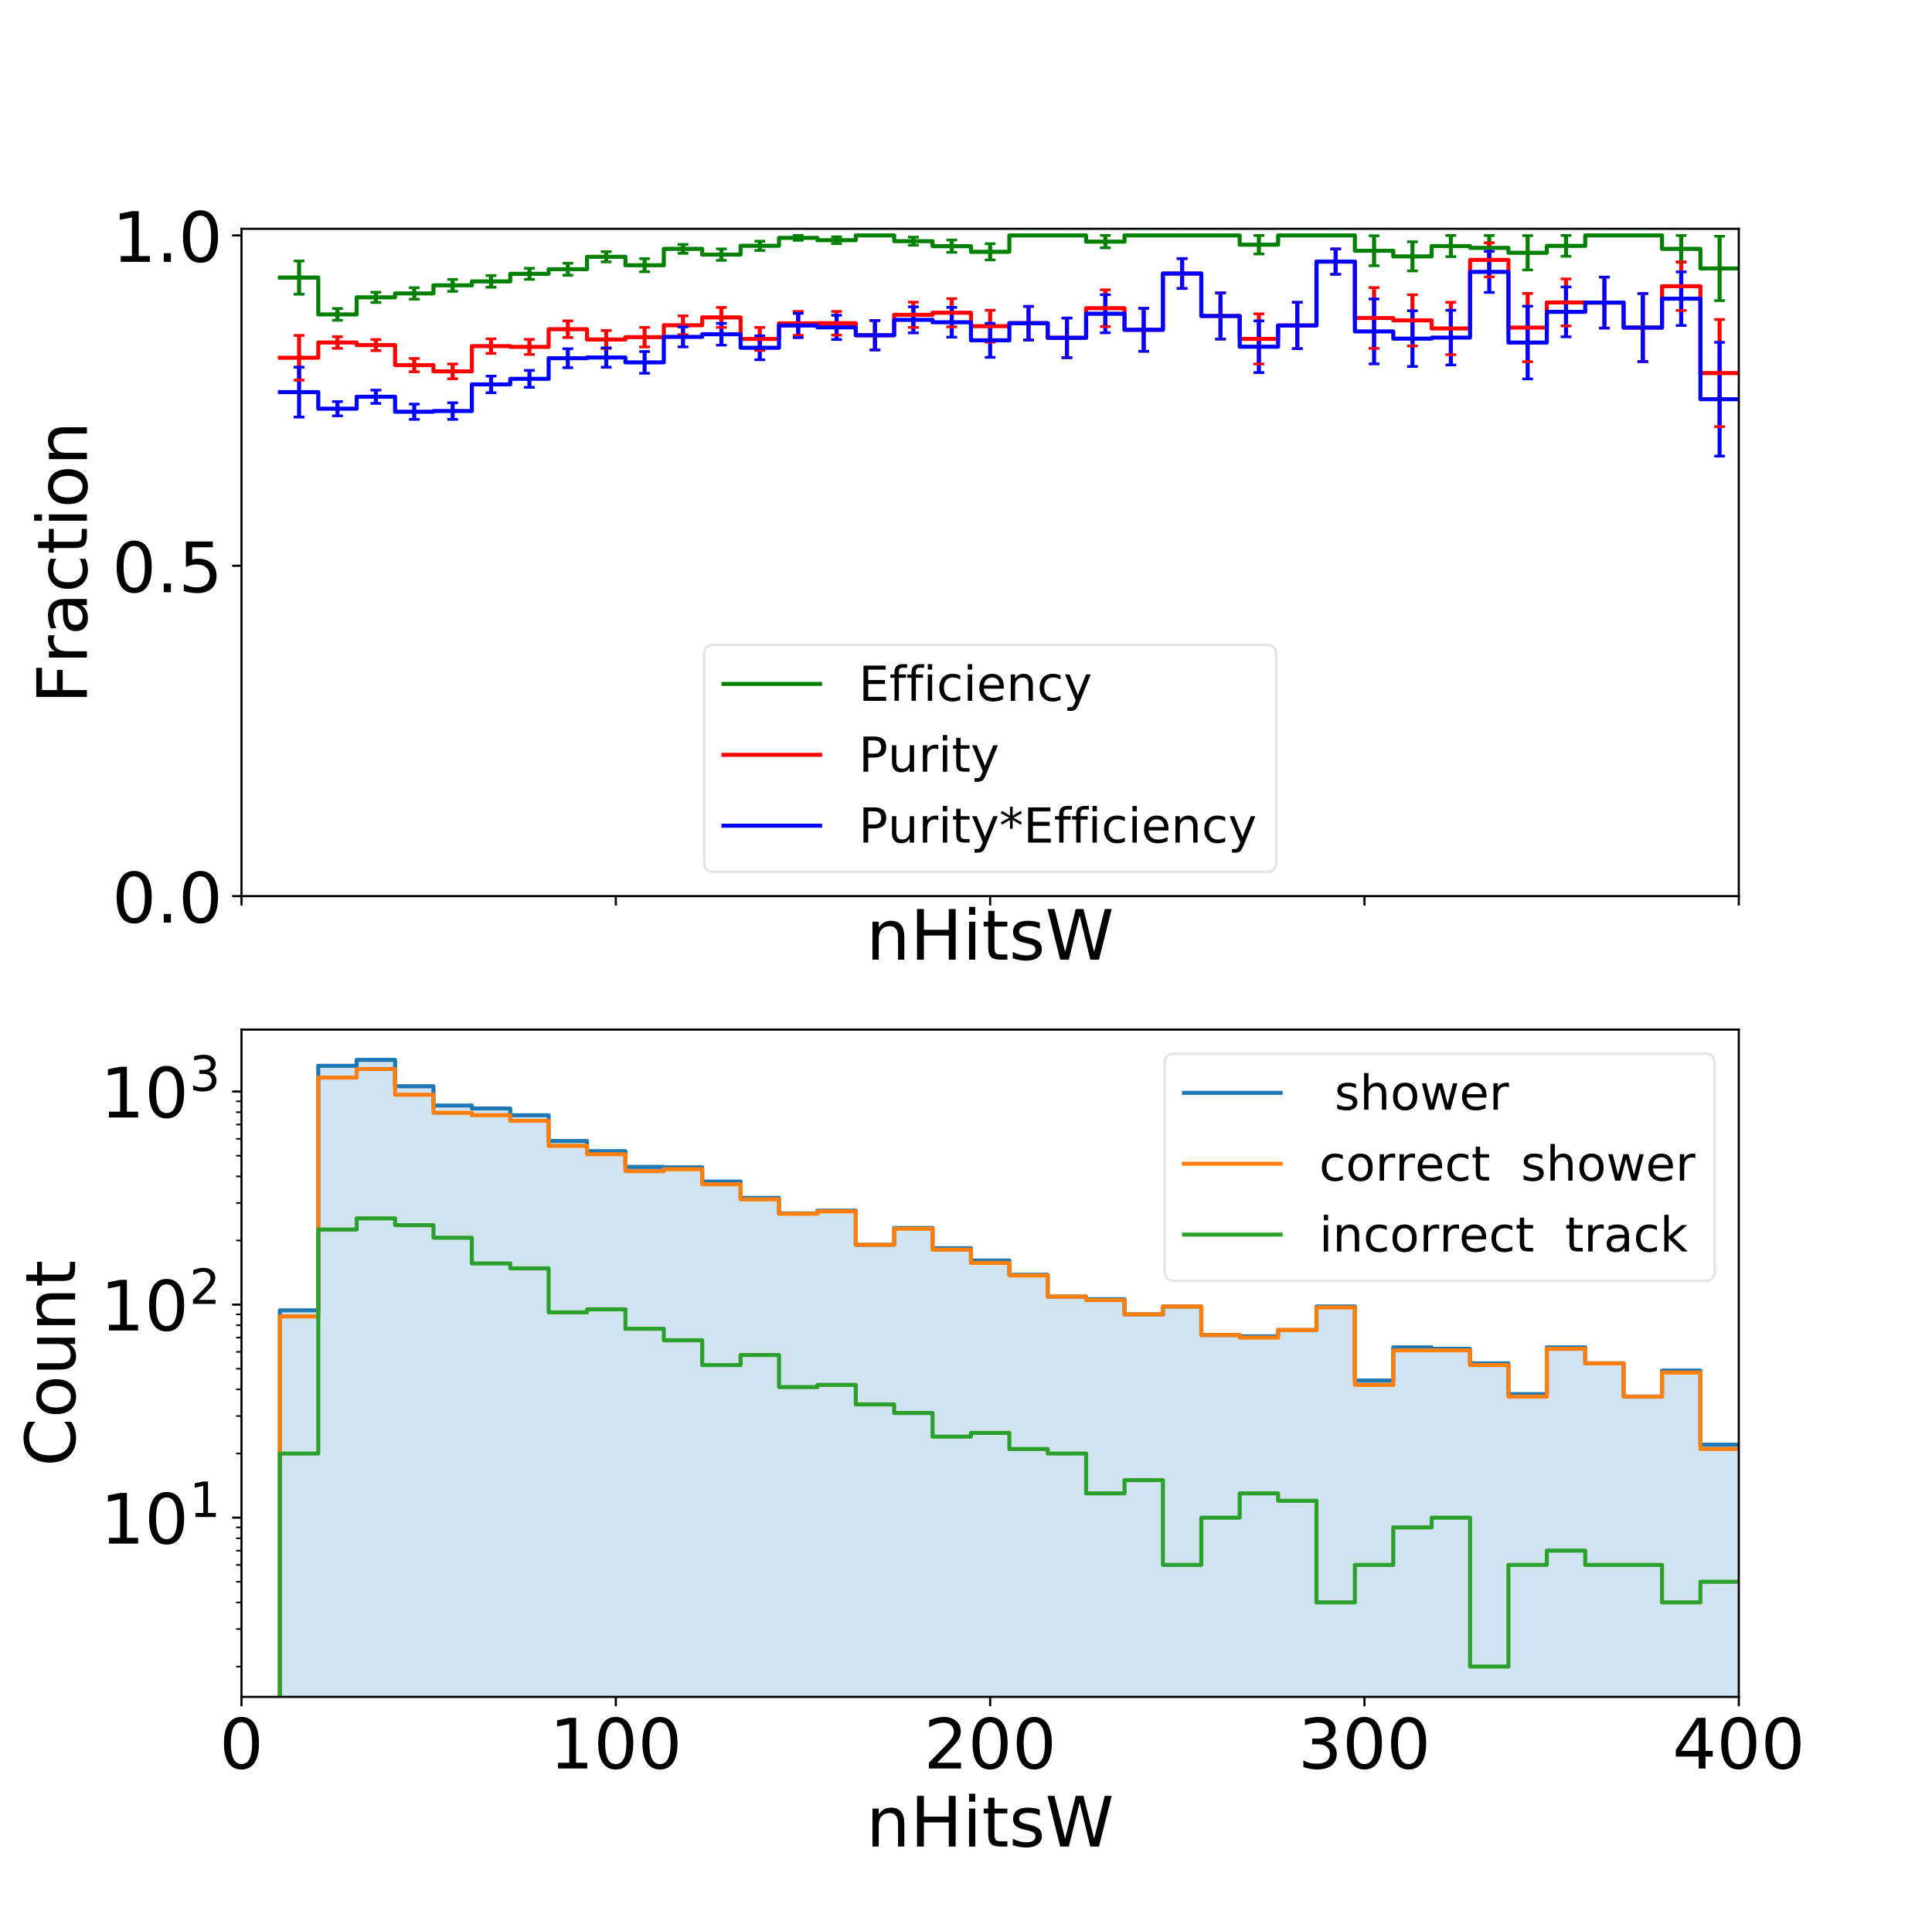 <?xml version="1.0" encoding="utf-8" standalone="no"?>
<!DOCTYPE svg PUBLIC "-//W3C//DTD SVG 1.1//EN"
  "http://www.w3.org/Graphics/SVG/1.1/DTD/svg11.dtd">
<!-- Created with matplotlib (https://matplotlib.org/) -->
<svg height="710.64pt" version="1.1" viewBox="0 0 720 710.64" width="720pt" xmlns="http://www.w3.org/2000/svg" xmlns:xlink="http://www.w3.org/1999/xlink">
 <defs>
  <style type="text/css">
*{stroke-linecap:butt;stroke-linejoin:round;}
  </style>
 </defs>
 <g id="figure_1">
  <g id="patch_1">
   <path d="M 0 710.64 
L 720 710.64 
L 720 0 
L 0 0 
z
" style="fill:#ffffff;"/>
  </g>
  <g id="axes_1">
   <g id="patch_2">
    <path d="M 90 334.001 
L 648 334.001 
L 648 85.277 
L 90 85.277 
z
" style="fill:#ffffff;"/>
   </g>
   <g id="matplotlib.axis_1">
    <g id="xtick_1">
     <g id="line2d_1">
      <defs>
       <path d="M 0 0 
L 0 3.5 
" id="m5ad574bf51" style="stroke:#000000;stroke-width:0.8;"/>
      </defs>
      <g>
       <use style="stroke:#000000;stroke-width:0.8;" x="90" xlink:href="#m5ad574bf51" y="334.001"/>
      </g>
     </g>
    </g>
    <g id="xtick_2">
     <g id="line2d_2">
      <g>
       <use style="stroke:#000000;stroke-width:0.8;" x="229.5" xlink:href="#m5ad574bf51" y="334.001"/>
      </g>
     </g>
    </g>
    <g id="xtick_3">
     <g id="line2d_3">
      <g>
       <use style="stroke:#000000;stroke-width:0.8;" x="369" xlink:href="#m5ad574bf51" y="334.001"/>
      </g>
     </g>
    </g>
    <g id="xtick_4">
     <g id="line2d_4">
      <g>
       <use style="stroke:#000000;stroke-width:0.8;" x="508.5" xlink:href="#m5ad574bf51" y="334.001"/>
      </g>
     </g>
    </g>
    <g id="xtick_5">
     <g id="line2d_5">
      <g>
       <use style="stroke:#000000;stroke-width:0.8;" x="648" xlink:href="#m5ad574bf51" y="334.001"/>
      </g>
     </g>
    </g>
    <g id="text_1">
     <!-- nHitsW -->
     <defs>
      <path d="M 54.891 33.016 
L 54.891 0 
L 45.906 0 
L 45.906 32.719 
Q 45.906 40.484 42.875 44.328 
Q 39.844 48.188 33.797 48.188 
Q 26.516 48.188 22.312 43.547 
Q 18.109 38.922 18.109 30.906 
L 18.109 0 
L 9.078 0 
L 9.078 54.688 
L 18.109 54.688 
L 18.109 46.188 
Q 21.344 51.125 25.703 53.562 
Q 30.078 56 35.797 56 
Q 45.219 56 50.047 50.172 
Q 54.891 44.344 54.891 33.016 
z
" id="DejaVuSans-110"/>
      <path d="M 9.812 72.906 
L 19.672 72.906 
L 19.672 43.016 
L 55.516 43.016 
L 55.516 72.906 
L 65.375 72.906 
L 65.375 0 
L 55.516 0 
L 55.516 34.719 
L 19.672 34.719 
L 19.672 0 
L 9.812 0 
z
" id="DejaVuSans-72"/>
      <path d="M 9.422 54.688 
L 18.406 54.688 
L 18.406 0 
L 9.422 0 
z
M 9.422 75.984 
L 18.406 75.984 
L 18.406 64.594 
L 9.422 64.594 
z
" id="DejaVuSans-105"/>
      <path d="M 18.312 70.219 
L 18.312 54.688 
L 36.812 54.688 
L 36.812 47.703 
L 18.312 47.703 
L 18.312 18.016 
Q 18.312 11.328 20.141 9.422 
Q 21.969 7.516 27.594 7.516 
L 36.812 7.516 
L 36.812 0 
L 27.594 0 
Q 17.188 0 13.234 3.875 
Q 9.281 7.766 9.281 18.016 
L 9.281 47.703 
L 2.688 47.703 
L 2.688 54.688 
L 9.281 54.688 
L 9.281 70.219 
z
" id="DejaVuSans-116"/>
      <path d="M 44.281 53.078 
L 44.281 44.578 
Q 40.484 46.531 36.375 47.5 
Q 32.281 48.484 27.875 48.484 
Q 21.188 48.484 17.844 46.438 
Q 14.5 44.391 14.5 40.281 
Q 14.5 37.156 16.891 35.375 
Q 19.281 33.594 26.516 31.984 
L 29.594 31.297 
Q 39.156 29.25 43.188 25.516 
Q 47.219 21.781 47.219 15.094 
Q 47.219 7.469 41.188 3.016 
Q 35.156 -1.422 24.609 -1.422 
Q 20.219 -1.422 15.453 -0.562 
Q 10.688 0.297 5.422 2 
L 5.422 11.281 
Q 10.406 8.688 15.234 7.391 
Q 20.062 6.109 24.812 6.109 
Q 31.156 6.109 34.562 8.281 
Q 37.984 10.453 37.984 14.406 
Q 37.984 18.062 35.516 20.016 
Q 33.062 21.969 24.703 23.781 
L 21.578 24.516 
Q 13.234 26.266 9.516 29.906 
Q 5.812 33.547 5.812 39.891 
Q 5.812 47.609 11.281 51.797 
Q 16.75 56 26.812 56 
Q 31.781 56 36.172 55.266 
Q 40.578 54.547 44.281 53.078 
z
" id="DejaVuSans-115"/>
      <path d="M 3.328 72.906 
L 13.281 72.906 
L 28.609 11.281 
L 43.891 72.906 
L 54.984 72.906 
L 70.312 11.281 
L 85.594 72.906 
L 95.609 72.906 
L 77.297 0 
L 64.891 0 
L 49.516 63.281 
L 33.984 0 
L 21.578 0 
z
" id="DejaVuSans-87"/>
     </defs>
     <g transform="translate(322.794 357.696)scale(0.259 -0.259)">
      <use xlink:href="#DejaVuSans-110"/>
      <use x="63.379" xlink:href="#DejaVuSans-72"/>
      <use x="138.574" xlink:href="#DejaVuSans-105"/>
      <use x="166.357" xlink:href="#DejaVuSans-116"/>
      <use x="205.566" xlink:href="#DejaVuSans-115"/>
      <use x="257.666" xlink:href="#DejaVuSans-87"/>
     </g>
    </g>
   </g>
   <g id="matplotlib.axis_2">
    <g id="ytick_1">
     <g id="line2d_6">
      <defs>
       <path d="M 0 0 
L -3.5 0 
" id="m91ef2c12bd" style="stroke:#000000;stroke-width:0.8;"/>
      </defs>
      <g>
       <use style="stroke:#000000;stroke-width:0.8;" x="90" xlink:href="#m91ef2c12bd" y="334.001"/>
      </g>
     </g>
     <g id="text_2">
      <!-- 0.0 -->
      <defs>
       <path d="M 31.781 66.406 
Q 24.172 66.406 20.328 58.906 
Q 16.5 51.422 16.5 36.375 
Q 16.5 21.391 20.328 13.891 
Q 24.172 6.391 31.781 6.391 
Q 39.453 6.391 43.281 13.891 
Q 47.125 21.391 47.125 36.375 
Q 47.125 51.422 43.281 58.906 
Q 39.453 66.406 31.781 66.406 
z
M 31.781 74.219 
Q 44.047 74.219 50.516 64.516 
Q 56.984 54.828 56.984 36.375 
Q 56.984 17.969 50.516 8.266 
Q 44.047 -1.422 31.781 -1.422 
Q 19.531 -1.422 13.062 8.266 
Q 6.594 17.969 6.594 36.375 
Q 6.594 54.828 13.062 64.516 
Q 19.531 74.219 31.781 74.219 
z
" id="DejaVuSans-48"/>
       <path d="M 10.688 12.406 
L 21 12.406 
L 21 0 
L 10.688 0 
z
" id="DejaVuSans-46"/>
      </defs>
      <g transform="translate(41.779 343.848)scale(0.259 -0.259)">
       <use xlink:href="#DejaVuSans-48"/>
       <use x="63.623" xlink:href="#DejaVuSans-46"/>
       <use x="95.41" xlink:href="#DejaVuSans-48"/>
      </g>
     </g>
    </g>
    <g id="ytick_2">
     <g id="line2d_7">
      <g>
       <use style="stroke:#000000;stroke-width:0.8;" x="90" xlink:href="#m91ef2c12bd" y="210.87"/>
      </g>
     </g>
     <g id="text_3">
      <!-- 0.5 -->
      <defs>
       <path d="M 10.797 72.906 
L 49.516 72.906 
L 49.516 64.594 
L 19.828 64.594 
L 19.828 46.734 
Q 21.969 47.469 24.109 47.828 
Q 26.266 48.188 28.422 48.188 
Q 40.625 48.188 47.75 41.5 
Q 54.891 34.812 54.891 23.391 
Q 54.891 11.625 47.562 5.094 
Q 40.234 -1.422 26.906 -1.422 
Q 22.312 -1.422 17.547 -0.641 
Q 12.797 0.141 7.719 1.703 
L 7.719 11.625 
Q 12.109 9.234 16.797 8.062 
Q 21.484 6.891 26.703 6.891 
Q 35.156 6.891 40.078 11.328 
Q 45.016 15.766 45.016 23.391 
Q 45.016 31 40.078 35.438 
Q 35.156 39.891 26.703 39.891 
Q 22.75 39.891 18.812 39.016 
Q 14.891 38.141 10.797 36.281 
z
" id="DejaVuSans-53"/>
      </defs>
      <g transform="translate(41.779 220.718)scale(0.259 -0.259)">
       <use xlink:href="#DejaVuSans-48"/>
       <use x="63.623" xlink:href="#DejaVuSans-46"/>
       <use x="95.41" xlink:href="#DejaVuSans-53"/>
      </g>
     </g>
    </g>
    <g id="ytick_3">
     <g id="line2d_8">
      <g>
       <use style="stroke:#000000;stroke-width:0.8;" x="90" xlink:href="#m91ef2c12bd" y="87.739"/>
      </g>
     </g>
     <g id="text_4">
      <!-- 1.0 -->
      <defs>
       <path d="M 12.406 8.297 
L 28.516 8.297 
L 28.516 63.922 
L 10.984 60.406 
L 10.984 69.391 
L 28.422 72.906 
L 38.281 72.906 
L 38.281 8.297 
L 54.391 8.297 
L 54.391 0 
L 12.406 0 
z
" id="DejaVuSans-49"/>
      </defs>
      <g transform="translate(41.779 97.587)scale(0.259 -0.259)">
       <use xlink:href="#DejaVuSans-49"/>
       <use x="63.623" xlink:href="#DejaVuSans-46"/>
       <use x="95.41" xlink:href="#DejaVuSans-48"/>
      </g>
     </g>
    </g>
    <g id="text_5">
     <!-- Fraction -->
     <defs>
      <path d="M 9.812 72.906 
L 51.703 72.906 
L 51.703 64.594 
L 19.672 64.594 
L 19.672 43.109 
L 48.578 43.109 
L 48.578 34.812 
L 19.672 34.812 
L 19.672 0 
L 9.812 0 
z
" id="DejaVuSans-70"/>
      <path d="M 41.109 46.297 
Q 39.594 47.172 37.812 47.578 
Q 36.031 48 33.891 48 
Q 26.266 48 22.188 43.047 
Q 18.109 38.094 18.109 28.812 
L 18.109 0 
L 9.078 0 
L 9.078 54.688 
L 18.109 54.688 
L 18.109 46.188 
Q 20.953 51.172 25.484 53.578 
Q 30.031 56 36.531 56 
Q 37.453 56 38.578 55.875 
Q 39.703 55.766 41.062 55.516 
z
" id="DejaVuSans-114"/>
      <path d="M 34.281 27.484 
Q 23.391 27.484 19.188 25 
Q 14.984 22.516 14.984 16.5 
Q 14.984 11.719 18.141 8.906 
Q 21.297 6.109 26.703 6.109 
Q 34.188 6.109 38.703 11.406 
Q 43.219 16.703 43.219 25.484 
L 43.219 27.484 
z
M 52.203 31.203 
L 52.203 0 
L 43.219 0 
L 43.219 8.297 
Q 40.141 3.328 35.547 0.953 
Q 30.953 -1.422 24.312 -1.422 
Q 15.922 -1.422 10.953 3.297 
Q 6 8.016 6 15.922 
Q 6 25.141 12.172 29.828 
Q 18.359 34.516 30.609 34.516 
L 43.219 34.516 
L 43.219 35.406 
Q 43.219 41.609 39.141 45 
Q 35.062 48.391 27.688 48.391 
Q 23 48.391 18.547 47.266 
Q 14.109 46.141 10.016 43.891 
L 10.016 52.203 
Q 14.938 54.109 19.578 55.047 
Q 24.219 56 28.609 56 
Q 40.484 56 46.344 49.844 
Q 52.203 43.703 52.203 31.203 
z
" id="DejaVuSans-97"/>
      <path d="M 48.781 52.594 
L 48.781 44.188 
Q 44.969 46.297 41.141 47.344 
Q 37.312 48.391 33.406 48.391 
Q 24.656 48.391 19.812 42.844 
Q 14.984 37.312 14.984 27.297 
Q 14.984 17.281 19.812 11.734 
Q 24.656 6.203 33.406 6.203 
Q 37.312 6.203 41.141 7.25 
Q 44.969 8.297 48.781 10.406 
L 48.781 2.094 
Q 45.016 0.344 40.984 -0.531 
Q 36.969 -1.422 32.422 -1.422 
Q 20.062 -1.422 12.781 6.344 
Q 5.516 14.109 5.516 27.297 
Q 5.516 40.672 12.859 48.328 
Q 20.219 56 33.016 56 
Q 37.156 56 41.109 55.141 
Q 45.062 54.297 48.781 52.594 
z
" id="DejaVuSans-99"/>
      <path d="M 30.609 48.391 
Q 23.391 48.391 19.188 42.75 
Q 14.984 37.109 14.984 27.297 
Q 14.984 17.484 19.156 11.844 
Q 23.344 6.203 30.609 6.203 
Q 37.797 6.203 41.984 11.859 
Q 46.188 17.531 46.188 27.297 
Q 46.188 37.016 41.984 42.703 
Q 37.797 48.391 30.609 48.391 
z
M 30.609 56 
Q 42.328 56 49.016 48.375 
Q 55.719 40.766 55.719 27.297 
Q 55.719 13.875 49.016 6.219 
Q 42.328 -1.422 30.609 -1.422 
Q 18.844 -1.422 12.172 6.219 
Q 5.516 13.875 5.516 27.297 
Q 5.516 40.766 12.172 48.375 
Q 18.844 56 30.609 56 
z
" id="DejaVuSans-111"/>
     </defs>
     <g transform="translate(32.389 262.299)rotate(-90)scale(0.259 -0.259)">
      <use xlink:href="#DejaVuSans-70"/>
      <use x="57.41" xlink:href="#DejaVuSans-114"/>
      <use x="98.523" xlink:href="#DejaVuSans-97"/>
      <use x="159.803" xlink:href="#DejaVuSans-99"/>
      <use x="214.783" xlink:href="#DejaVuSans-116"/>
      <use x="253.992" xlink:href="#DejaVuSans-105"/>
      <use x="281.775" xlink:href="#DejaVuSans-111"/>
      <use x="342.957" xlink:href="#DejaVuSans-110"/>
     </g>
    </g>
   </g>
   <g id="LineCollection_1">
    <path clip-path="url(#p4bf67119a8)" d="M 111.462 109.667 
L 111.462 97.249 
" style="fill:none;stroke:#008000;stroke-width:1.5;"/>
    <path clip-path="url(#p4bf67119a8)" d="M 125.769 119.393 
L 125.769 114.995 
" style="fill:none;stroke:#008000;stroke-width:1.5;"/>
    <path clip-path="url(#p4bf67119a8)" d="M 140.077 112.739 
L 140.077 108.913 
" style="fill:none;stroke:#008000;stroke-width:1.5;"/>
    <path clip-path="url(#p4bf67119a8)" d="M 154.385 111.508 
L 154.385 107.224 
" style="fill:none;stroke:#008000;stroke-width:1.5;"/>
    <path clip-path="url(#p4bf67119a8)" d="M 168.692 108.572 
L 168.692 104.133 
" style="fill:none;stroke:#008000;stroke-width:1.5;"/>
    <path clip-path="url(#p4bf67119a8)" d="M 183 107.058 
L 183 102.714 
" style="fill:none;stroke:#008000;stroke-width:1.5;"/>
    <path clip-path="url(#p4bf67119a8)" d="M 197.308 104.128 
L 197.308 99.986 
" style="fill:none;stroke:#008000;stroke-width:1.5;"/>
    <path clip-path="url(#p4bf67119a8)" d="M 211.615 102.589 
L 211.615 98.105 
" style="fill:none;stroke:#008000;stroke-width:1.5;"/>
    <path clip-path="url(#p4bf67119a8)" d="M 225.923 97.616 
L 225.923 93.811 
" style="fill:none;stroke:#008000;stroke-width:1.5;"/>
    <path clip-path="url(#p4bf67119a8)" d="M 240.231 101.287 
L 240.231 96.428 
" style="fill:none;stroke:#008000;stroke-width:1.5;"/>
    <path clip-path="url(#p4bf67119a8)" d="M 254.538 94.423 
L 254.538 91.107 
" style="fill:none;stroke:#008000;stroke-width:1.5;"/>
    <path clip-path="url(#p4bf67119a8)" d="M 268.846 97.035 
L 268.846 92.777 
" style="fill:none;stroke:#008000;stroke-width:1.5;"/>
    <path clip-path="url(#p4bf67119a8)" d="M 283.154 93.347 
L 283.154 89.9 
" style="fill:none;stroke:#008000;stroke-width:1.5;"/>
    <path clip-path="url(#p4bf67119a8)" d="M 297.462 89.575 
L 297.462 87.741 
" style="fill:none;stroke:#008000;stroke-width:1.5;"/>
    <path clip-path="url(#p4bf67119a8)" d="M 311.769 90.781 
L 311.769 88.267 
" style="fill:none;stroke:#008000;stroke-width:1.5;"/>
    <path clip-path="url(#p4bf67119a8)" d="M 326.077 87.739 
L 326.077 87.739 
" style="fill:none;stroke:#008000;stroke-width:1.5;"/>
    <path clip-path="url(#p4bf67119a8)" d="M 340.385 91.404 
L 340.385 88.376 
" style="fill:none;stroke:#008000;stroke-width:1.5;"/>
    <path clip-path="url(#p4bf67119a8)" d="M 354.692 94.054 
L 354.692 89.455 
" style="fill:none;stroke:#008000;stroke-width:1.5;"/>
    <path clip-path="url(#p4bf67119a8)" d="M 369 96.879 
L 369 90.837 
" style="fill:none;stroke:#008000;stroke-width:1.5;"/>
    <path clip-path="url(#p4bf67119a8)" d="M 383.308 87.739 
L 383.308 87.739 
" style="fill:none;stroke:#008000;stroke-width:1.5;"/>
    <path clip-path="url(#p4bf67119a8)" d="M 397.615 87.739 
L 397.615 87.739 
" style="fill:none;stroke:#008000;stroke-width:1.5;"/>
    <path clip-path="url(#p4bf67119a8)" d="M 411.923 92.375 
L 411.923 87.75 
" style="fill:none;stroke:#008000;stroke-width:1.5;"/>
    <path clip-path="url(#p4bf67119a8)" d="M 426.231 87.739 
L 426.231 87.739 
" style="fill:none;stroke:#008000;stroke-width:1.5;"/>
    <path clip-path="url(#p4bf67119a8)" d="M 440.538 87.739 
L 440.538 87.739 
" style="fill:none;stroke:#008000;stroke-width:1.5;"/>
    <path clip-path="url(#p4bf67119a8)" d="M 454.846 87.739 
L 454.846 87.739 
" style="fill:none;stroke:#008000;stroke-width:1.5;"/>
    <path clip-path="url(#p4bf67119a8)" d="M 469.154 94.652 
L 469.154 87.764 
" style="fill:none;stroke:#008000;stroke-width:1.5;"/>
    <path clip-path="url(#p4bf67119a8)" d="M 483.462 87.739 
L 483.462 87.739 
" style="fill:none;stroke:#008000;stroke-width:1.5;"/>
    <path clip-path="url(#p4bf67119a8)" d="M 497.769 87.739 
L 497.769 87.739 
" style="fill:none;stroke:#008000;stroke-width:1.5;"/>
    <path clip-path="url(#p4bf67119a8)" d="M 512.077 99.062 
L 512.077 87.871 
" style="fill:none;stroke:#008000;stroke-width:1.5;"/>
    <path clip-path="url(#p4bf67119a8)" d="M 526.385 100.997 
L 526.385 90.118 
" style="fill:none;stroke:#008000;stroke-width:1.5;"/>
    <path clip-path="url(#p4bf67119a8)" d="M 540.692 95.651 
L 540.692 87.772 
" style="fill:none;stroke:#008000;stroke-width:1.5;"/>
    <path clip-path="url(#p4bf67119a8)" d="M 555 96.988 
L 555 87.783 
" style="fill:none;stroke:#008000;stroke-width:1.5;"/>
    <path clip-path="url(#p4bf67119a8)" d="M 569.308 100.615 
L 569.308 87.825 
" style="fill:none;stroke:#008000;stroke-width:1.5;"/>
    <path clip-path="url(#p4bf67119a8)" d="M 583.615 95.526 
L 583.615 87.771 
" style="fill:none;stroke:#008000;stroke-width:1.5;"/>
    <path clip-path="url(#p4bf67119a8)" d="M 597.923 87.739 
L 597.923 87.739 
" style="fill:none;stroke:#008000;stroke-width:1.5;"/>
    <path clip-path="url(#p4bf67119a8)" d="M 612.231 87.739 
L 612.231 87.739 
" style="fill:none;stroke:#008000;stroke-width:1.5;"/>
    <path clip-path="url(#p4bf67119a8)" d="M 626.538 97.739 
L 626.538 87.791 
" style="fill:none;stroke:#008000;stroke-width:1.5;"/>
    <path clip-path="url(#p4bf67119a8)" d="M 640.846 112.054 
L 640.846 88.051 
" style="fill:none;stroke:#008000;stroke-width:1.5;"/>
   </g>
   <g id="LineCollection_2">
    <path clip-path="url(#p4bf67119a8)" d="M 111.462 141.681 
L 111.462 125.005 
" style="fill:none;stroke:#ff0000;stroke-width:1.5;"/>
    <path clip-path="url(#p4bf67119a8)" d="M 125.769 129.827 
L 125.769 125.491 
" style="fill:none;stroke:#ff0000;stroke-width:1.5;"/>
    <path clip-path="url(#p4bf67119a8)" d="M 140.077 130.703 
L 140.077 126.541 
" style="fill:none;stroke:#ff0000;stroke-width:1.5;"/>
    <path clip-path="url(#p4bf67119a8)" d="M 154.385 138.563 
L 154.385 133.617 
" style="fill:none;stroke:#ff0000;stroke-width:1.5;"/>
    <path clip-path="url(#p4bf67119a8)" d="M 168.692 141.171 
L 168.692 135.666 
" style="fill:none;stroke:#ff0000;stroke-width:1.5;"/>
    <path clip-path="url(#p4bf67119a8)" d="M 183 131.718 
L 183 126.289 
" style="fill:none;stroke:#ff0000;stroke-width:1.5;"/>
    <path clip-path="url(#p4bf67119a8)" d="M 197.308 132.109 
L 197.308 126.486 
" style="fill:none;stroke:#ff0000;stroke-width:1.5;"/>
    <path clip-path="url(#p4bf67119a8)" d="M 211.615 125.818 
L 211.615 119.587 
" style="fill:none;stroke:#ff0000;stroke-width:1.5;"/>
    <path clip-path="url(#p4bf67119a8)" d="M 225.923 129.871 
L 225.923 123.203 
" style="fill:none;stroke:#ff0000;stroke-width:1.5;"/>
    <path clip-path="url(#p4bf67119a8)" d="M 240.231 129.32 
L 240.231 122.007 
" style="fill:none;stroke:#ff0000;stroke-width:1.5;"/>
    <path clip-path="url(#p4bf67119a8)" d="M 254.538 124.738 
L 254.538 117.724 
" style="fill:none;stroke:#ff0000;stroke-width:1.5;"/>
    <path clip-path="url(#p4bf67119a8)" d="M 268.846 122.023 
L 268.846 114.58 
" style="fill:none;stroke:#ff0000;stroke-width:1.5;"/>
    <path clip-path="url(#p4bf67119a8)" d="M 283.154 130.622 
L 283.154 122.063 
" style="fill:none;stroke:#ff0000;stroke-width:1.5;"/>
    <path clip-path="url(#p4bf67119a8)" d="M 297.462 124.981 
L 297.462 116.061 
" style="fill:none;stroke:#ff0000;stroke-width:1.5;"/>
    <path clip-path="url(#p4bf67119a8)" d="M 311.769 124.877 
L 311.769 116.064 
" style="fill:none;stroke:#ff0000;stroke-width:1.5;"/>
    <path clip-path="url(#p4bf67119a8)" d="M 326.077 130.426 
L 326.077 119.479 
" style="fill:none;stroke:#ff0000;stroke-width:1.5;"/>
    <path clip-path="url(#p4bf67119a8)" d="M 340.385 122.041 
L 340.385 112.617 
" style="fill:none;stroke:#ff0000;stroke-width:1.5;"/>
    <path clip-path="url(#p4bf67119a8)" d="M 354.692 121.83 
L 354.692 111.31 
" style="fill:none;stroke:#ff0000;stroke-width:1.5;"/>
    <path clip-path="url(#p4bf67119a8)" d="M 369 127.501 
L 369 115.632 
" style="fill:none;stroke:#ff0000;stroke-width:1.5;"/>
    <path clip-path="url(#p4bf67119a8)" d="M 383.308 126.732 
L 383.308 114.209 
" style="fill:none;stroke:#ff0000;stroke-width:1.5;"/>
    <path clip-path="url(#p4bf67119a8)" d="M 397.615 133.303 
L 397.615 118.536 
" style="fill:none;stroke:#ff0000;stroke-width:1.5;"/>
    <path clip-path="url(#p4bf67119a8)" d="M 411.923 121.721 
L 411.923 108.019 
" style="fill:none;stroke:#ff0000;stroke-width:1.5;"/>
    <path clip-path="url(#p4bf67119a8)" d="M 426.231 130.921 
L 426.231 114.918 
" style="fill:none;stroke:#ff0000;stroke-width:1.5;"/>
    <path clip-path="url(#p4bf67119a8)" d="M 440.538 107.519 
L 440.538 96.374 
" style="fill:none;stroke:#ff0000;stroke-width:1.5;"/>
    <path clip-path="url(#p4bf67119a8)" d="M 454.846 126.374 
L 454.846 109.169 
" style="fill:none;stroke:#ff0000;stroke-width:1.5;"/>
    <path clip-path="url(#p4bf67119a8)" d="M 469.154 135.641 
L 469.154 116.98 
" style="fill:none;stroke:#ff0000;stroke-width:1.5;"/>
    <path clip-path="url(#p4bf67119a8)" d="M 483.462 129.948 
L 483.462 112.693 
" style="fill:none;stroke:#ff0000;stroke-width:1.5;"/>
    <path clip-path="url(#p4bf67119a8)" d="M 497.769 102.207 
L 497.769 92.777 
" style="fill:none;stroke:#ff0000;stroke-width:1.5;"/>
    <path clip-path="url(#p4bf67119a8)" d="M 512.077 129.845 
L 512.077 107.2 
" style="fill:none;stroke:#ff0000;stroke-width:1.5;"/>
    <path clip-path="url(#p4bf67119a8)" d="M 526.385 128.941 
L 526.385 109.862 
" style="fill:none;stroke:#ff0000;stroke-width:1.5;"/>
    <path clip-path="url(#p4bf67119a8)" d="M 540.692 132.191 
L 540.692 112.657 
" style="fill:none;stroke:#ff0000;stroke-width:1.5;"/>
    <path clip-path="url(#p4bf67119a8)" d="M 555 103.225 
L 555 90.496 
" style="fill:none;stroke:#ff0000;stroke-width:1.5;"/>
    <path clip-path="url(#p4bf67119a8)" d="M 569.308 134.83 
L 569.308 109.372 
" style="fill:none;stroke:#ff0000;stroke-width:1.5;"/>
    <path clip-path="url(#p4bf67119a8)" d="M 583.615 121.476 
L 583.615 103.969 
" style="fill:none;stroke:#ff0000;stroke-width:1.5;"/>
    <path clip-path="url(#p4bf67119a8)" d="M 597.923 122.292 
L 597.923 103.274 
" style="fill:none;stroke:#ff0000;stroke-width:1.5;"/>
    <path clip-path="url(#p4bf67119a8)" d="M 612.231 134.788 
L 612.231 109.415 
" style="fill:none;stroke:#ff0000;stroke-width:1.5;"/>
    <path clip-path="url(#p4bf67119a8)" d="M 626.538 115.727 
L 626.538 97.638 
" style="fill:none;stroke:#ff0000;stroke-width:1.5;"/>
    <path clip-path="url(#p4bf67119a8)" d="M 640.846 159.012 
L 640.846 119.076 
" style="fill:none;stroke:#ff0000;stroke-width:1.5;"/>
   </g>
   <g id="LineCollection_3">
    <path clip-path="url(#p4bf67119a8)" d="M 111.462 155.453 
L 111.462 136.849 
" style="fill:none;stroke:#0000ff;stroke-width:1.5;"/>
    <path clip-path="url(#p4bf67119a8)" d="M 125.769 154.992 
L 125.769 149.686 
" style="fill:none;stroke:#0000ff;stroke-width:1.5;"/>
    <path clip-path="url(#p4bf67119a8)" d="M 140.077 150.346 
L 140.077 145.406 
" style="fill:none;stroke:#0000ff;stroke-width:1.5;"/>
    <path clip-path="url(#p4bf67119a8)" d="M 154.385 156.308 
L 154.385 150.633 
" style="fill:none;stroke:#0000ff;stroke-width:1.5;"/>
    <path clip-path="url(#p4bf67119a8)" d="M 168.692 156.297 
L 168.692 150.105 
" style="fill:none;stroke:#0000ff;stroke-width:1.5;"/>
    <path clip-path="url(#p4bf67119a8)" d="M 183 146.383 
L 183 140.171 
" style="fill:none;stroke:#0000ff;stroke-width:1.5;"/>
    <path clip-path="url(#p4bf67119a8)" d="M 197.308 144.358 
L 197.308 138.041 
" style="fill:none;stroke:#0000ff;stroke-width:1.5;"/>
    <path clip-path="url(#p4bf67119a8)" d="M 211.615 137.047 
L 211.615 129.993 
" style="fill:none;stroke:#0000ff;stroke-width:1.5;"/>
    <path clip-path="url(#p4bf67119a8)" d="M 225.923 136.857 
L 225.923 129.652 
" style="fill:none;stroke:#0000ff;stroke-width:1.5;"/>
    <path clip-path="url(#p4bf67119a8)" d="M 240.231 139.121 
L 240.231 131.018 
" style="fill:none;stroke:#0000ff;stroke-width:1.5;"/>
    <path clip-path="url(#p4bf67119a8)" d="M 254.538 129.295 
L 254.538 121.851 
" style="fill:none;stroke:#0000ff;stroke-width:1.5;"/>
    <path clip-path="url(#p4bf67119a8)" d="M 268.846 128.645 
L 268.846 120.513 
" style="fill:none;stroke:#0000ff;stroke-width:1.5;"/>
    <path clip-path="url(#p4bf67119a8)" d="M 283.154 134.073 
L 283.154 125.162 
" style="fill:none;stroke:#0000ff;stroke-width:1.5;"/>
    <path clip-path="url(#p4bf67119a8)" d="M 297.462 125.832 
L 297.462 116.804 
" style="fill:none;stroke:#0000ff;stroke-width:1.5;"/>
    <path clip-path="url(#p4bf67119a8)" d="M 311.769 126.526 
L 311.769 117.509 
" style="fill:none;stroke:#0000ff;stroke-width:1.5;"/>
    <path clip-path="url(#p4bf67119a8)" d="M 326.077 130.426 
L 326.077 119.479 
" style="fill:none;stroke:#0000ff;stroke-width:1.5;"/>
    <path clip-path="url(#p4bf67119a8)" d="M 340.385 124.078 
L 340.385 114.365 
" style="fill:none;stroke:#0000ff;stroke-width:1.5;"/>
    <path clip-path="url(#p4bf67119a8)" d="M 354.692 125.673 
L 354.692 114.557 
" style="fill:none;stroke:#0000ff;stroke-width:1.5;"/>
    <path clip-path="url(#p4bf67119a8)" d="M 369 133.191 
L 369 120.498 
" style="fill:none;stroke:#0000ff;stroke-width:1.5;"/>
    <path clip-path="url(#p4bf67119a8)" d="M 383.308 126.732 
L 383.308 114.209 
" style="fill:none;stroke:#0000ff;stroke-width:1.5;"/>
    <path clip-path="url(#p4bf67119a8)" d="M 397.615 133.303 
L 397.615 118.536 
" style="fill:none;stroke:#0000ff;stroke-width:1.5;"/>
    <path clip-path="url(#p4bf67119a8)" d="M 411.923 124.029 
L 411.923 109.845 
" style="fill:none;stroke:#0000ff;stroke-width:1.5;"/>
    <path clip-path="url(#p4bf67119a8)" d="M 426.231 130.921 
L 426.231 114.918 
" style="fill:none;stroke:#0000ff;stroke-width:1.5;"/>
    <path clip-path="url(#p4bf67119a8)" d="M 440.538 107.519 
L 440.538 96.374 
" style="fill:none;stroke:#0000ff;stroke-width:1.5;"/>
    <path clip-path="url(#p4bf67119a8)" d="M 454.846 126.374 
L 454.846 109.169 
" style="fill:none;stroke:#0000ff;stroke-width:1.5;"/>
    <path clip-path="url(#p4bf67119a8)" d="M 469.154 138.882 
L 469.154 119.589 
" style="fill:none;stroke:#0000ff;stroke-width:1.5;"/>
    <path clip-path="url(#p4bf67119a8)" d="M 483.462 129.948 
L 483.462 112.693 
" style="fill:none;stroke:#0000ff;stroke-width:1.5;"/>
    <path clip-path="url(#p4bf67119a8)" d="M 497.769 102.207 
L 497.769 92.777 
" style="fill:none;stroke:#0000ff;stroke-width:1.5;"/>
    <path clip-path="url(#p4bf67119a8)" d="M 512.077 135.628 
L 512.077 111.439 
" style="fill:none;stroke:#0000ff;stroke-width:1.5;"/>
    <path clip-path="url(#p4bf67119a8)" d="M 526.385 136.596 
L 526.385 115.832 
" style="fill:none;stroke:#0000ff;stroke-width:1.5;"/>
    <path clip-path="url(#p4bf67119a8)" d="M 540.692 136.025 
L 540.692 115.648 
" style="fill:none;stroke:#0000ff;stroke-width:1.5;"/>
    <path clip-path="url(#p4bf67119a8)" d="M 555 108.992 
L 555 93.677 
" style="fill:none;stroke:#0000ff;stroke-width:1.5;"/>
    <path clip-path="url(#p4bf67119a8)" d="M 569.308 141.238 
L 569.308 114.117 
" style="fill:none;stroke:#0000ff;stroke-width:1.5;"/>
    <path clip-path="url(#p4bf67119a8)" d="M 583.615 125.527 
L 583.615 106.942 
" style="fill:none;stroke:#0000ff;stroke-width:1.5;"/>
    <path clip-path="url(#p4bf67119a8)" d="M 597.923 122.292 
L 597.923 103.274 
" style="fill:none;stroke:#0000ff;stroke-width:1.5;"/>
    <path clip-path="url(#p4bf67119a8)" d="M 612.231 134.788 
L 612.231 109.415 
" style="fill:none;stroke:#0000ff;stroke-width:1.5;"/>
    <path clip-path="url(#p4bf67119a8)" d="M 626.538 121.301 
L 626.538 101.343 
" style="fill:none;stroke:#0000ff;stroke-width:1.5;"/>
    <path clip-path="url(#p4bf67119a8)" d="M 640.846 170.007 
L 640.846 127.576 
" style="fill:none;stroke:#0000ff;stroke-width:1.5;"/>
   </g>
   <g id="line2d_9">
    <path clip-path="url(#p4bf67119a8)" d="M 104.308 103.458 
L 118.615 103.458 
L 118.615 117.194 
L 132.923 117.194 
L 132.923 110.826 
L 147.231 110.826 
L 147.231 109.366 
L 161.538 109.366 
L 161.538 106.352 
L 175.846 106.352 
L 175.846 104.886 
L 190.154 104.886 
L 190.154 102.057 
L 204.462 102.057 
L 204.462 100.347 
L 218.769 100.347 
L 218.769 95.714 
L 233.077 95.714 
L 233.077 98.857 
L 247.385 98.857 
L 247.385 92.765 
L 261.692 92.765 
L 261.692 94.906 
L 276 94.906 
L 276 91.624 
L 290.308 91.624 
L 290.308 88.658 
L 304.615 88.658 
L 304.615 89.524 
L 318.923 89.524 
L 318.923 87.739 
L 333.231 87.739 
L 333.231 89.89 
L 347.538 89.89 
L 347.538 91.755 
L 361.846 91.755 
L 361.846 93.858 
L 376.154 93.858 
L 376.154 87.739 
L 390.462 87.739 
L 390.462 87.739 
L 404.769 87.739 
L 404.769 90.063 
L 419.077 90.063 
L 419.077 87.739 
L 433.385 87.739 
L 433.385 87.739 
L 447.692 87.739 
L 447.692 87.739 
L 462 87.739 
L 462 91.208 
L 476.308 91.208 
L 476.308 87.739 
L 490.615 87.739 
L 490.615 87.739 
L 504.923 87.739 
L 504.923 93.466 
L 519.231 93.466 
L 519.231 95.557 
L 533.538 95.557 
L 533.538 91.711 
L 547.846 91.711 
L 547.846 92.386 
L 562.154 92.386 
L 562.154 94.22 
L 576.462 94.22 
L 576.462 91.648 
L 590.769 91.648 
L 590.769 87.739 
L 605.077 87.739 
L 605.077 87.739 
L 619.385 87.739 
L 619.385 92.765 
L 633.692 92.765 
L 633.692 100.052 
L 648 100.052 
" style="fill:none;stroke:#008000;stroke-linecap:square;stroke-width:1.5;"/>
   </g>
   <g id="line2d_10">
    <defs>
     <path d="M 2 0 
L -2 -0 
" id="m6ed474fcd4" style="stroke:#008000;"/>
    </defs>
    <g clip-path="url(#p4bf67119a8)">
     <use style="fill:#008000;stroke:#008000;" x="111.462" xlink:href="#m6ed474fcd4" y="109.667"/>
     <use style="fill:#008000;stroke:#008000;" x="125.769" xlink:href="#m6ed474fcd4" y="119.393"/>
     <use style="fill:#008000;stroke:#008000;" x="140.077" xlink:href="#m6ed474fcd4" y="112.739"/>
     <use style="fill:#008000;stroke:#008000;" x="154.385" xlink:href="#m6ed474fcd4" y="111.508"/>
     <use style="fill:#008000;stroke:#008000;" x="168.692" xlink:href="#m6ed474fcd4" y="108.572"/>
     <use style="fill:#008000;stroke:#008000;" x="183" xlink:href="#m6ed474fcd4" y="107.058"/>
     <use style="fill:#008000;stroke:#008000;" x="197.308" xlink:href="#m6ed474fcd4" y="104.128"/>
     <use style="fill:#008000;stroke:#008000;" x="211.615" xlink:href="#m6ed474fcd4" y="102.589"/>
     <use style="fill:#008000;stroke:#008000;" x="225.923" xlink:href="#m6ed474fcd4" y="97.616"/>
     <use style="fill:#008000;stroke:#008000;" x="240.231" xlink:href="#m6ed474fcd4" y="101.287"/>
     <use style="fill:#008000;stroke:#008000;" x="254.538" xlink:href="#m6ed474fcd4" y="94.423"/>
     <use style="fill:#008000;stroke:#008000;" x="268.846" xlink:href="#m6ed474fcd4" y="97.035"/>
     <use style="fill:#008000;stroke:#008000;" x="283.154" xlink:href="#m6ed474fcd4" y="93.347"/>
     <use style="fill:#008000;stroke:#008000;" x="297.462" xlink:href="#m6ed474fcd4" y="89.575"/>
     <use style="fill:#008000;stroke:#008000;" x="311.769" xlink:href="#m6ed474fcd4" y="90.781"/>
     <use style="fill:#008000;stroke:#008000;" x="326.077" xlink:href="#m6ed474fcd4" y="87.739"/>
     <use style="fill:#008000;stroke:#008000;" x="340.385" xlink:href="#m6ed474fcd4" y="91.404"/>
     <use style="fill:#008000;stroke:#008000;" x="354.692" xlink:href="#m6ed474fcd4" y="94.054"/>
     <use style="fill:#008000;stroke:#008000;" x="369" xlink:href="#m6ed474fcd4" y="96.879"/>
     <use style="fill:#008000;stroke:#008000;" x="383.308" xlink:href="#m6ed474fcd4" y="87.739"/>
     <use style="fill:#008000;stroke:#008000;" x="397.615" xlink:href="#m6ed474fcd4" y="87.739"/>
     <use style="fill:#008000;stroke:#008000;" x="411.923" xlink:href="#m6ed474fcd4" y="92.375"/>
     <use style="fill:#008000;stroke:#008000;" x="426.231" xlink:href="#m6ed474fcd4" y="87.739"/>
     <use style="fill:#008000;stroke:#008000;" x="440.538" xlink:href="#m6ed474fcd4" y="87.739"/>
     <use style="fill:#008000;stroke:#008000;" x="454.846" xlink:href="#m6ed474fcd4" y="87.739"/>
     <use style="fill:#008000;stroke:#008000;" x="469.154" xlink:href="#m6ed474fcd4" y="94.652"/>
     <use style="fill:#008000;stroke:#008000;" x="483.462" xlink:href="#m6ed474fcd4" y="87.739"/>
     <use style="fill:#008000;stroke:#008000;" x="497.769" xlink:href="#m6ed474fcd4" y="87.739"/>
     <use style="fill:#008000;stroke:#008000;" x="512.077" xlink:href="#m6ed474fcd4" y="99.062"/>
     <use style="fill:#008000;stroke:#008000;" x="526.385" xlink:href="#m6ed474fcd4" y="100.997"/>
     <use style="fill:#008000;stroke:#008000;" x="540.692" xlink:href="#m6ed474fcd4" y="95.651"/>
     <use style="fill:#008000;stroke:#008000;" x="555" xlink:href="#m6ed474fcd4" y="96.988"/>
     <use style="fill:#008000;stroke:#008000;" x="569.308" xlink:href="#m6ed474fcd4" y="100.615"/>
     <use style="fill:#008000;stroke:#008000;" x="583.615" xlink:href="#m6ed474fcd4" y="95.526"/>
     <use style="fill:#008000;stroke:#008000;" x="597.923" xlink:href="#m6ed474fcd4" y="87.739"/>
     <use style="fill:#008000;stroke:#008000;" x="612.231" xlink:href="#m6ed474fcd4" y="87.739"/>
     <use style="fill:#008000;stroke:#008000;" x="626.538" xlink:href="#m6ed474fcd4" y="97.739"/>
     <use style="fill:#008000;stroke:#008000;" x="640.846" xlink:href="#m6ed474fcd4" y="112.054"/>
    </g>
   </g>
   <g id="line2d_11">
    <g clip-path="url(#p4bf67119a8)">
     <use style="fill:#008000;stroke:#008000;" x="111.462" xlink:href="#m6ed474fcd4" y="97.249"/>
     <use style="fill:#008000;stroke:#008000;" x="125.769" xlink:href="#m6ed474fcd4" y="114.995"/>
     <use style="fill:#008000;stroke:#008000;" x="140.077" xlink:href="#m6ed474fcd4" y="108.913"/>
     <use style="fill:#008000;stroke:#008000;" x="154.385" xlink:href="#m6ed474fcd4" y="107.224"/>
     <use style="fill:#008000;stroke:#008000;" x="168.692" xlink:href="#m6ed474fcd4" y="104.133"/>
     <use style="fill:#008000;stroke:#008000;" x="183" xlink:href="#m6ed474fcd4" y="102.714"/>
     <use style="fill:#008000;stroke:#008000;" x="197.308" xlink:href="#m6ed474fcd4" y="99.986"/>
     <use style="fill:#008000;stroke:#008000;" x="211.615" xlink:href="#m6ed474fcd4" y="98.105"/>
     <use style="fill:#008000;stroke:#008000;" x="225.923" xlink:href="#m6ed474fcd4" y="93.811"/>
     <use style="fill:#008000;stroke:#008000;" x="240.231" xlink:href="#m6ed474fcd4" y="96.428"/>
     <use style="fill:#008000;stroke:#008000;" x="254.538" xlink:href="#m6ed474fcd4" y="91.107"/>
     <use style="fill:#008000;stroke:#008000;" x="268.846" xlink:href="#m6ed474fcd4" y="92.777"/>
     <use style="fill:#008000;stroke:#008000;" x="283.154" xlink:href="#m6ed474fcd4" y="89.9"/>
     <use style="fill:#008000;stroke:#008000;" x="297.462" xlink:href="#m6ed474fcd4" y="87.741"/>
     <use style="fill:#008000;stroke:#008000;" x="311.769" xlink:href="#m6ed474fcd4" y="88.267"/>
     <use style="fill:#008000;stroke:#008000;" x="326.077" xlink:href="#m6ed474fcd4" y="87.739"/>
     <use style="fill:#008000;stroke:#008000;" x="340.385" xlink:href="#m6ed474fcd4" y="88.376"/>
     <use style="fill:#008000;stroke:#008000;" x="354.692" xlink:href="#m6ed474fcd4" y="89.455"/>
     <use style="fill:#008000;stroke:#008000;" x="369" xlink:href="#m6ed474fcd4" y="90.837"/>
     <use style="fill:#008000;stroke:#008000;" x="383.308" xlink:href="#m6ed474fcd4" y="87.739"/>
     <use style="fill:#008000;stroke:#008000;" x="397.615" xlink:href="#m6ed474fcd4" y="87.739"/>
     <use style="fill:#008000;stroke:#008000;" x="411.923" xlink:href="#m6ed474fcd4" y="87.75"/>
     <use style="fill:#008000;stroke:#008000;" x="426.231" xlink:href="#m6ed474fcd4" y="87.739"/>
     <use style="fill:#008000;stroke:#008000;" x="440.538" xlink:href="#m6ed474fcd4" y="87.739"/>
     <use style="fill:#008000;stroke:#008000;" x="454.846" xlink:href="#m6ed474fcd4" y="87.739"/>
     <use style="fill:#008000;stroke:#008000;" x="469.154" xlink:href="#m6ed474fcd4" y="87.764"/>
     <use style="fill:#008000;stroke:#008000;" x="483.462" xlink:href="#m6ed474fcd4" y="87.739"/>
     <use style="fill:#008000;stroke:#008000;" x="497.769" xlink:href="#m6ed474fcd4" y="87.739"/>
     <use style="fill:#008000;stroke:#008000;" x="512.077" xlink:href="#m6ed474fcd4" y="87.871"/>
     <use style="fill:#008000;stroke:#008000;" x="526.385" xlink:href="#m6ed474fcd4" y="90.118"/>
     <use style="fill:#008000;stroke:#008000;" x="540.692" xlink:href="#m6ed474fcd4" y="87.772"/>
     <use style="fill:#008000;stroke:#008000;" x="555" xlink:href="#m6ed474fcd4" y="87.783"/>
     <use style="fill:#008000;stroke:#008000;" x="569.308" xlink:href="#m6ed474fcd4" y="87.825"/>
     <use style="fill:#008000;stroke:#008000;" x="583.615" xlink:href="#m6ed474fcd4" y="87.771"/>
     <use style="fill:#008000;stroke:#008000;" x="597.923" xlink:href="#m6ed474fcd4" y="87.739"/>
     <use style="fill:#008000;stroke:#008000;" x="612.231" xlink:href="#m6ed474fcd4" y="87.739"/>
     <use style="fill:#008000;stroke:#008000;" x="626.538" xlink:href="#m6ed474fcd4" y="87.791"/>
     <use style="fill:#008000;stroke:#008000;" x="640.846" xlink:href="#m6ed474fcd4" y="88.051"/>
    </g>
   </g>
   <g id="line2d_12">
    <path clip-path="url(#p4bf67119a8)" d="M 104.308 133.343 
L 118.615 133.343 
L 118.615 127.659 
L 132.923 127.659 
L 132.923 128.622 
L 147.231 128.622 
L 147.231 136.09 
L 161.538 136.09 
L 161.538 138.419 
L 175.846 138.419 
L 175.846 129.003 
L 190.154 129.003 
L 190.154 129.298 
L 204.462 129.298 
L 204.462 122.702 
L 218.769 122.702 
L 218.769 126.537 
L 233.077 126.537 
L 233.077 125.664 
L 247.385 125.664 
L 247.385 121.231 
L 261.692 121.231 
L 261.692 118.302 
L 276 118.302 
L 276 126.343 
L 290.308 126.343 
L 290.308 120.521 
L 304.615 120.521 
L 304.615 120.47 
L 318.923 120.47 
L 318.923 124.952 
L 333.231 124.952 
L 333.231 117.329 
L 347.538 117.329 
L 347.538 116.57 
L 361.846 116.57 
L 361.846 121.567 
L 376.154 121.567 
L 376.154 120.47 
L 390.462 120.47 
L 390.462 125.919 
L 404.769 125.919 
L 404.769 114.87 
L 419.077 114.87 
L 419.077 122.92 
L 433.385 122.92 
L 433.385 101.947 
L 447.692 101.947 
L 447.692 117.771 
L 462 117.771 
L 462 126.31 
L 476.308 126.31 
L 476.308 121.321 
L 490.615 121.321 
L 490.615 97.492 
L 504.923 97.492 
L 504.923 118.522 
L 519.231 118.522 
L 519.231 119.402 
L 533.538 119.402 
L 533.538 122.424 
L 547.846 122.424 
L 547.846 96.86 
L 562.154 96.86 
L 562.154 122.101 
L 576.462 122.101 
L 576.462 112.722 
L 590.769 112.722 
L 590.769 112.783 
L 605.077 112.783 
L 605.077 122.101 
L 619.385 122.101 
L 619.385 106.683 
L 633.692 106.683 
L 633.692 139.044 
L 648 139.044 
" style="fill:none;stroke:#ff0000;stroke-linecap:square;stroke-width:1.5;"/>
   </g>
   <g id="line2d_13">
    <defs>
     <path d="M 2 0 
L -2 -0 
" id="ma73c37b8a7" style="stroke:#ff0000;"/>
    </defs>
    <g clip-path="url(#p4bf67119a8)">
     <use style="fill:#ff0000;stroke:#ff0000;" x="111.462" xlink:href="#ma73c37b8a7" y="141.681"/>
     <use style="fill:#ff0000;stroke:#ff0000;" x="125.769" xlink:href="#ma73c37b8a7" y="129.827"/>
     <use style="fill:#ff0000;stroke:#ff0000;" x="140.077" xlink:href="#ma73c37b8a7" y="130.703"/>
     <use style="fill:#ff0000;stroke:#ff0000;" x="154.385" xlink:href="#ma73c37b8a7" y="138.563"/>
     <use style="fill:#ff0000;stroke:#ff0000;" x="168.692" xlink:href="#ma73c37b8a7" y="141.171"/>
     <use style="fill:#ff0000;stroke:#ff0000;" x="183" xlink:href="#ma73c37b8a7" y="131.718"/>
     <use style="fill:#ff0000;stroke:#ff0000;" x="197.308" xlink:href="#ma73c37b8a7" y="132.109"/>
     <use style="fill:#ff0000;stroke:#ff0000;" x="211.615" xlink:href="#ma73c37b8a7" y="125.818"/>
     <use style="fill:#ff0000;stroke:#ff0000;" x="225.923" xlink:href="#ma73c37b8a7" y="129.871"/>
     <use style="fill:#ff0000;stroke:#ff0000;" x="240.231" xlink:href="#ma73c37b8a7" y="129.32"/>
     <use style="fill:#ff0000;stroke:#ff0000;" x="254.538" xlink:href="#ma73c37b8a7" y="124.738"/>
     <use style="fill:#ff0000;stroke:#ff0000;" x="268.846" xlink:href="#ma73c37b8a7" y="122.023"/>
     <use style="fill:#ff0000;stroke:#ff0000;" x="283.154" xlink:href="#ma73c37b8a7" y="130.622"/>
     <use style="fill:#ff0000;stroke:#ff0000;" x="297.462" xlink:href="#ma73c37b8a7" y="124.981"/>
     <use style="fill:#ff0000;stroke:#ff0000;" x="311.769" xlink:href="#ma73c37b8a7" y="124.877"/>
     <use style="fill:#ff0000;stroke:#ff0000;" x="326.077" xlink:href="#ma73c37b8a7" y="130.426"/>
     <use style="fill:#ff0000;stroke:#ff0000;" x="340.385" xlink:href="#ma73c37b8a7" y="122.041"/>
     <use style="fill:#ff0000;stroke:#ff0000;" x="354.692" xlink:href="#ma73c37b8a7" y="121.83"/>
     <use style="fill:#ff0000;stroke:#ff0000;" x="369" xlink:href="#ma73c37b8a7" y="127.501"/>
     <use style="fill:#ff0000;stroke:#ff0000;" x="383.308" xlink:href="#ma73c37b8a7" y="126.732"/>
     <use style="fill:#ff0000;stroke:#ff0000;" x="397.615" xlink:href="#ma73c37b8a7" y="133.303"/>
     <use style="fill:#ff0000;stroke:#ff0000;" x="411.923" xlink:href="#ma73c37b8a7" y="121.721"/>
     <use style="fill:#ff0000;stroke:#ff0000;" x="426.231" xlink:href="#ma73c37b8a7" y="130.921"/>
     <use style="fill:#ff0000;stroke:#ff0000;" x="440.538" xlink:href="#ma73c37b8a7" y="107.519"/>
     <use style="fill:#ff0000;stroke:#ff0000;" x="454.846" xlink:href="#ma73c37b8a7" y="126.374"/>
     <use style="fill:#ff0000;stroke:#ff0000;" x="469.154" xlink:href="#ma73c37b8a7" y="135.641"/>
     <use style="fill:#ff0000;stroke:#ff0000;" x="483.462" xlink:href="#ma73c37b8a7" y="129.948"/>
     <use style="fill:#ff0000;stroke:#ff0000;" x="497.769" xlink:href="#ma73c37b8a7" y="102.207"/>
     <use style="fill:#ff0000;stroke:#ff0000;" x="512.077" xlink:href="#ma73c37b8a7" y="129.845"/>
     <use style="fill:#ff0000;stroke:#ff0000;" x="526.385" xlink:href="#ma73c37b8a7" y="128.941"/>
     <use style="fill:#ff0000;stroke:#ff0000;" x="540.692" xlink:href="#ma73c37b8a7" y="132.191"/>
     <use style="fill:#ff0000;stroke:#ff0000;" x="555" xlink:href="#ma73c37b8a7" y="103.225"/>
     <use style="fill:#ff0000;stroke:#ff0000;" x="569.308" xlink:href="#ma73c37b8a7" y="134.83"/>
     <use style="fill:#ff0000;stroke:#ff0000;" x="583.615" xlink:href="#ma73c37b8a7" y="121.476"/>
     <use style="fill:#ff0000;stroke:#ff0000;" x="597.923" xlink:href="#ma73c37b8a7" y="122.292"/>
     <use style="fill:#ff0000;stroke:#ff0000;" x="612.231" xlink:href="#ma73c37b8a7" y="134.788"/>
     <use style="fill:#ff0000;stroke:#ff0000;" x="626.538" xlink:href="#ma73c37b8a7" y="115.727"/>
     <use style="fill:#ff0000;stroke:#ff0000;" x="640.846" xlink:href="#ma73c37b8a7" y="159.012"/>
    </g>
   </g>
   <g id="line2d_14">
    <g clip-path="url(#p4bf67119a8)">
     <use style="fill:#ff0000;stroke:#ff0000;" x="111.462" xlink:href="#ma73c37b8a7" y="125.005"/>
     <use style="fill:#ff0000;stroke:#ff0000;" x="125.769" xlink:href="#ma73c37b8a7" y="125.491"/>
     <use style="fill:#ff0000;stroke:#ff0000;" x="140.077" xlink:href="#ma73c37b8a7" y="126.541"/>
     <use style="fill:#ff0000;stroke:#ff0000;" x="154.385" xlink:href="#ma73c37b8a7" y="133.617"/>
     <use style="fill:#ff0000;stroke:#ff0000;" x="168.692" xlink:href="#ma73c37b8a7" y="135.666"/>
     <use style="fill:#ff0000;stroke:#ff0000;" x="183" xlink:href="#ma73c37b8a7" y="126.289"/>
     <use style="fill:#ff0000;stroke:#ff0000;" x="197.308" xlink:href="#ma73c37b8a7" y="126.486"/>
     <use style="fill:#ff0000;stroke:#ff0000;" x="211.615" xlink:href="#ma73c37b8a7" y="119.587"/>
     <use style="fill:#ff0000;stroke:#ff0000;" x="225.923" xlink:href="#ma73c37b8a7" y="123.203"/>
     <use style="fill:#ff0000;stroke:#ff0000;" x="240.231" xlink:href="#ma73c37b8a7" y="122.007"/>
     <use style="fill:#ff0000;stroke:#ff0000;" x="254.538" xlink:href="#ma73c37b8a7" y="117.724"/>
     <use style="fill:#ff0000;stroke:#ff0000;" x="268.846" xlink:href="#ma73c37b8a7" y="114.58"/>
     <use style="fill:#ff0000;stroke:#ff0000;" x="283.154" xlink:href="#ma73c37b8a7" y="122.063"/>
     <use style="fill:#ff0000;stroke:#ff0000;" x="297.462" xlink:href="#ma73c37b8a7" y="116.061"/>
     <use style="fill:#ff0000;stroke:#ff0000;" x="311.769" xlink:href="#ma73c37b8a7" y="116.064"/>
     <use style="fill:#ff0000;stroke:#ff0000;" x="326.077" xlink:href="#ma73c37b8a7" y="119.479"/>
     <use style="fill:#ff0000;stroke:#ff0000;" x="340.385" xlink:href="#ma73c37b8a7" y="112.617"/>
     <use style="fill:#ff0000;stroke:#ff0000;" x="354.692" xlink:href="#ma73c37b8a7" y="111.31"/>
     <use style="fill:#ff0000;stroke:#ff0000;" x="369" xlink:href="#ma73c37b8a7" y="115.632"/>
     <use style="fill:#ff0000;stroke:#ff0000;" x="383.308" xlink:href="#ma73c37b8a7" y="114.209"/>
     <use style="fill:#ff0000;stroke:#ff0000;" x="397.615" xlink:href="#ma73c37b8a7" y="118.536"/>
     <use style="fill:#ff0000;stroke:#ff0000;" x="411.923" xlink:href="#ma73c37b8a7" y="108.019"/>
     <use style="fill:#ff0000;stroke:#ff0000;" x="426.231" xlink:href="#ma73c37b8a7" y="114.918"/>
     <use style="fill:#ff0000;stroke:#ff0000;" x="440.538" xlink:href="#ma73c37b8a7" y="96.374"/>
     <use style="fill:#ff0000;stroke:#ff0000;" x="454.846" xlink:href="#ma73c37b8a7" y="109.169"/>
     <use style="fill:#ff0000;stroke:#ff0000;" x="469.154" xlink:href="#ma73c37b8a7" y="116.98"/>
     <use style="fill:#ff0000;stroke:#ff0000;" x="483.462" xlink:href="#ma73c37b8a7" y="112.693"/>
     <use style="fill:#ff0000;stroke:#ff0000;" x="497.769" xlink:href="#ma73c37b8a7" y="92.777"/>
     <use style="fill:#ff0000;stroke:#ff0000;" x="512.077" xlink:href="#ma73c37b8a7" y="107.2"/>
     <use style="fill:#ff0000;stroke:#ff0000;" x="526.385" xlink:href="#ma73c37b8a7" y="109.862"/>
     <use style="fill:#ff0000;stroke:#ff0000;" x="540.692" xlink:href="#ma73c37b8a7" y="112.657"/>
     <use style="fill:#ff0000;stroke:#ff0000;" x="555" xlink:href="#ma73c37b8a7" y="90.496"/>
     <use style="fill:#ff0000;stroke:#ff0000;" x="569.308" xlink:href="#ma73c37b8a7" y="109.372"/>
     <use style="fill:#ff0000;stroke:#ff0000;" x="583.615" xlink:href="#ma73c37b8a7" y="103.969"/>
     <use style="fill:#ff0000;stroke:#ff0000;" x="597.923" xlink:href="#ma73c37b8a7" y="103.274"/>
     <use style="fill:#ff0000;stroke:#ff0000;" x="612.231" xlink:href="#ma73c37b8a7" y="109.415"/>
     <use style="fill:#ff0000;stroke:#ff0000;" x="626.538" xlink:href="#ma73c37b8a7" y="97.638"/>
     <use style="fill:#ff0000;stroke:#ff0000;" x="640.846" xlink:href="#ma73c37b8a7" y="119.076"/>
    </g>
   </g>
   <g id="line2d_15">
    <path clip-path="url(#p4bf67119a8)" d="M 104.308 146.151 
L 118.615 146.151 
L 118.615 152.339 
L 132.923 152.339 
L 132.923 147.876 
L 147.231 147.876 
L 147.231 153.47 
L 161.538 153.47 
L 161.538 153.201 
L 175.846 153.201 
L 175.846 143.277 
L 190.154 143.277 
L 190.154 141.199 
L 204.462 141.199 
L 204.462 133.52 
L 218.769 133.52 
L 218.769 133.255 
L 233.077 133.255 
L 233.077 135.069 
L 247.385 135.069 
L 247.385 125.573 
L 261.692 125.573 
L 261.692 124.579 
L 276 124.579 
L 276 129.618 
L 290.308 129.618 
L 290.308 121.318 
L 304.615 121.318 
L 304.615 122.018 
L 318.923 122.018 
L 318.923 124.952 
L 333.231 124.952 
L 333.231 119.221 
L 347.538 119.221 
L 347.538 120.115 
L 361.846 120.115 
L 361.846 126.844 
L 376.154 126.844 
L 376.154 120.47 
L 390.462 120.47 
L 390.462 125.919 
L 404.769 125.919 
L 404.769 116.937 
L 419.077 116.937 
L 419.077 122.92 
L 433.385 122.92 
L 433.385 101.947 
L 447.692 101.947 
L 447.692 117.771 
L 462 117.771 
L 462 129.236 
L 476.308 129.236 
L 476.308 121.321 
L 490.615 121.321 
L 490.615 97.492 
L 504.923 97.492 
L 504.923 123.533 
L 519.231 123.533 
L 519.231 126.214 
L 533.538 126.214 
L 533.538 125.837 
L 547.846 125.837 
L 547.846 101.335 
L 562.154 101.335 
L 562.154 127.678 
L 576.462 127.678 
L 576.462 116.235 
L 590.769 116.235 
L 590.769 112.783 
L 605.077 112.783 
L 605.077 122.101 
L 619.385 122.101 
L 619.385 111.322 
L 633.692 111.322 
L 633.692 148.792 
L 648 148.792 
" style="fill:none;stroke:#0000ff;stroke-linecap:square;stroke-width:1.5;"/>
   </g>
   <g id="line2d_16">
    <defs>
     <path d="M 2 0 
L -2 -0 
" id="m8f1db07032" style="stroke:#0000ff;"/>
    </defs>
    <g clip-path="url(#p4bf67119a8)">
     <use style="fill:#0000ff;stroke:#0000ff;" x="111.462" xlink:href="#m8f1db07032" y="155.453"/>
     <use style="fill:#0000ff;stroke:#0000ff;" x="125.769" xlink:href="#m8f1db07032" y="154.992"/>
     <use style="fill:#0000ff;stroke:#0000ff;" x="140.077" xlink:href="#m8f1db07032" y="150.346"/>
     <use style="fill:#0000ff;stroke:#0000ff;" x="154.385" xlink:href="#m8f1db07032" y="156.308"/>
     <use style="fill:#0000ff;stroke:#0000ff;" x="168.692" xlink:href="#m8f1db07032" y="156.297"/>
     <use style="fill:#0000ff;stroke:#0000ff;" x="183" xlink:href="#m8f1db07032" y="146.383"/>
     <use style="fill:#0000ff;stroke:#0000ff;" x="197.308" xlink:href="#m8f1db07032" y="144.358"/>
     <use style="fill:#0000ff;stroke:#0000ff;" x="211.615" xlink:href="#m8f1db07032" y="137.047"/>
     <use style="fill:#0000ff;stroke:#0000ff;" x="225.923" xlink:href="#m8f1db07032" y="136.857"/>
     <use style="fill:#0000ff;stroke:#0000ff;" x="240.231" xlink:href="#m8f1db07032" y="139.121"/>
     <use style="fill:#0000ff;stroke:#0000ff;" x="254.538" xlink:href="#m8f1db07032" y="129.295"/>
     <use style="fill:#0000ff;stroke:#0000ff;" x="268.846" xlink:href="#m8f1db07032" y="128.645"/>
     <use style="fill:#0000ff;stroke:#0000ff;" x="283.154" xlink:href="#m8f1db07032" y="134.073"/>
     <use style="fill:#0000ff;stroke:#0000ff;" x="297.462" xlink:href="#m8f1db07032" y="125.832"/>
     <use style="fill:#0000ff;stroke:#0000ff;" x="311.769" xlink:href="#m8f1db07032" y="126.526"/>
     <use style="fill:#0000ff;stroke:#0000ff;" x="326.077" xlink:href="#m8f1db07032" y="130.426"/>
     <use style="fill:#0000ff;stroke:#0000ff;" x="340.385" xlink:href="#m8f1db07032" y="124.078"/>
     <use style="fill:#0000ff;stroke:#0000ff;" x="354.692" xlink:href="#m8f1db07032" y="125.673"/>
     <use style="fill:#0000ff;stroke:#0000ff;" x="369" xlink:href="#m8f1db07032" y="133.191"/>
     <use style="fill:#0000ff;stroke:#0000ff;" x="383.308" xlink:href="#m8f1db07032" y="126.732"/>
     <use style="fill:#0000ff;stroke:#0000ff;" x="397.615" xlink:href="#m8f1db07032" y="133.303"/>
     <use style="fill:#0000ff;stroke:#0000ff;" x="411.923" xlink:href="#m8f1db07032" y="124.029"/>
     <use style="fill:#0000ff;stroke:#0000ff;" x="426.231" xlink:href="#m8f1db07032" y="130.921"/>
     <use style="fill:#0000ff;stroke:#0000ff;" x="440.538" xlink:href="#m8f1db07032" y="107.519"/>
     <use style="fill:#0000ff;stroke:#0000ff;" x="454.846" xlink:href="#m8f1db07032" y="126.374"/>
     <use style="fill:#0000ff;stroke:#0000ff;" x="469.154" xlink:href="#m8f1db07032" y="138.882"/>
     <use style="fill:#0000ff;stroke:#0000ff;" x="483.462" xlink:href="#m8f1db07032" y="129.948"/>
     <use style="fill:#0000ff;stroke:#0000ff;" x="497.769" xlink:href="#m8f1db07032" y="102.207"/>
     <use style="fill:#0000ff;stroke:#0000ff;" x="512.077" xlink:href="#m8f1db07032" y="135.628"/>
     <use style="fill:#0000ff;stroke:#0000ff;" x="526.385" xlink:href="#m8f1db07032" y="136.596"/>
     <use style="fill:#0000ff;stroke:#0000ff;" x="540.692" xlink:href="#m8f1db07032" y="136.025"/>
     <use style="fill:#0000ff;stroke:#0000ff;" x="555" xlink:href="#m8f1db07032" y="108.992"/>
     <use style="fill:#0000ff;stroke:#0000ff;" x="569.308" xlink:href="#m8f1db07032" y="141.238"/>
     <use style="fill:#0000ff;stroke:#0000ff;" x="583.615" xlink:href="#m8f1db07032" y="125.527"/>
     <use style="fill:#0000ff;stroke:#0000ff;" x="597.923" xlink:href="#m8f1db07032" y="122.292"/>
     <use style="fill:#0000ff;stroke:#0000ff;" x="612.231" xlink:href="#m8f1db07032" y="134.788"/>
     <use style="fill:#0000ff;stroke:#0000ff;" x="626.538" xlink:href="#m8f1db07032" y="121.301"/>
     <use style="fill:#0000ff;stroke:#0000ff;" x="640.846" xlink:href="#m8f1db07032" y="170.007"/>
    </g>
   </g>
   <g id="line2d_17">
    <g clip-path="url(#p4bf67119a8)">
     <use style="fill:#0000ff;stroke:#0000ff;" x="111.462" xlink:href="#m8f1db07032" y="136.849"/>
     <use style="fill:#0000ff;stroke:#0000ff;" x="125.769" xlink:href="#m8f1db07032" y="149.686"/>
     <use style="fill:#0000ff;stroke:#0000ff;" x="140.077" xlink:href="#m8f1db07032" y="145.406"/>
     <use style="fill:#0000ff;stroke:#0000ff;" x="154.385" xlink:href="#m8f1db07032" y="150.633"/>
     <use style="fill:#0000ff;stroke:#0000ff;" x="168.692" xlink:href="#m8f1db07032" y="150.105"/>
     <use style="fill:#0000ff;stroke:#0000ff;" x="183" xlink:href="#m8f1db07032" y="140.171"/>
     <use style="fill:#0000ff;stroke:#0000ff;" x="197.308" xlink:href="#m8f1db07032" y="138.041"/>
     <use style="fill:#0000ff;stroke:#0000ff;" x="211.615" xlink:href="#m8f1db07032" y="129.993"/>
     <use style="fill:#0000ff;stroke:#0000ff;" x="225.923" xlink:href="#m8f1db07032" y="129.652"/>
     <use style="fill:#0000ff;stroke:#0000ff;" x="240.231" xlink:href="#m8f1db07032" y="131.018"/>
     <use style="fill:#0000ff;stroke:#0000ff;" x="254.538" xlink:href="#m8f1db07032" y="121.851"/>
     <use style="fill:#0000ff;stroke:#0000ff;" x="268.846" xlink:href="#m8f1db07032" y="120.513"/>
     <use style="fill:#0000ff;stroke:#0000ff;" x="283.154" xlink:href="#m8f1db07032" y="125.162"/>
     <use style="fill:#0000ff;stroke:#0000ff;" x="297.462" xlink:href="#m8f1db07032" y="116.804"/>
     <use style="fill:#0000ff;stroke:#0000ff;" x="311.769" xlink:href="#m8f1db07032" y="117.509"/>
     <use style="fill:#0000ff;stroke:#0000ff;" x="326.077" xlink:href="#m8f1db07032" y="119.479"/>
     <use style="fill:#0000ff;stroke:#0000ff;" x="340.385" xlink:href="#m8f1db07032" y="114.365"/>
     <use style="fill:#0000ff;stroke:#0000ff;" x="354.692" xlink:href="#m8f1db07032" y="114.557"/>
     <use style="fill:#0000ff;stroke:#0000ff;" x="369" xlink:href="#m8f1db07032" y="120.498"/>
     <use style="fill:#0000ff;stroke:#0000ff;" x="383.308" xlink:href="#m8f1db07032" y="114.209"/>
     <use style="fill:#0000ff;stroke:#0000ff;" x="397.615" xlink:href="#m8f1db07032" y="118.536"/>
     <use style="fill:#0000ff;stroke:#0000ff;" x="411.923" xlink:href="#m8f1db07032" y="109.845"/>
     <use style="fill:#0000ff;stroke:#0000ff;" x="426.231" xlink:href="#m8f1db07032" y="114.918"/>
     <use style="fill:#0000ff;stroke:#0000ff;" x="440.538" xlink:href="#m8f1db07032" y="96.374"/>
     <use style="fill:#0000ff;stroke:#0000ff;" x="454.846" xlink:href="#m8f1db07032" y="109.169"/>
     <use style="fill:#0000ff;stroke:#0000ff;" x="469.154" xlink:href="#m8f1db07032" y="119.589"/>
     <use style="fill:#0000ff;stroke:#0000ff;" x="483.462" xlink:href="#m8f1db07032" y="112.693"/>
     <use style="fill:#0000ff;stroke:#0000ff;" x="497.769" xlink:href="#m8f1db07032" y="92.777"/>
     <use style="fill:#0000ff;stroke:#0000ff;" x="512.077" xlink:href="#m8f1db07032" y="111.439"/>
     <use style="fill:#0000ff;stroke:#0000ff;" x="526.385" xlink:href="#m8f1db07032" y="115.832"/>
     <use style="fill:#0000ff;stroke:#0000ff;" x="540.692" xlink:href="#m8f1db07032" y="115.648"/>
     <use style="fill:#0000ff;stroke:#0000ff;" x="555" xlink:href="#m8f1db07032" y="93.677"/>
     <use style="fill:#0000ff;stroke:#0000ff;" x="569.308" xlink:href="#m8f1db07032" y="114.117"/>
     <use style="fill:#0000ff;stroke:#0000ff;" x="583.615" xlink:href="#m8f1db07032" y="106.942"/>
     <use style="fill:#0000ff;stroke:#0000ff;" x="597.923" xlink:href="#m8f1db07032" y="103.274"/>
     <use style="fill:#0000ff;stroke:#0000ff;" x="612.231" xlink:href="#m8f1db07032" y="109.415"/>
     <use style="fill:#0000ff;stroke:#0000ff;" x="626.538" xlink:href="#m8f1db07032" y="101.343"/>
     <use style="fill:#0000ff;stroke:#0000ff;" x="640.846" xlink:href="#m8f1db07032" y="127.576"/>
    </g>
   </g>
   <g id="patch_3">
    <path d="M 90 334.001 
L 90 85.277 
" style="fill:none;stroke:#000000;stroke-linecap:square;stroke-linejoin:miter;stroke-width:0.8;"/>
   </g>
   <g id="patch_4">
    <path d="M 648 334.001 
L 648 85.277 
" style="fill:none;stroke:#000000;stroke-linecap:square;stroke-linejoin:miter;stroke-width:0.8;"/>
   </g>
   <g id="patch_5">
    <path d="M 90 334.001 
L 648 334.001 
" style="fill:none;stroke:#000000;stroke-linecap:square;stroke-linejoin:miter;stroke-width:0.8;"/>
   </g>
   <g id="patch_6">
    <path d="M 90 85.277 
L 648 85.277 
" style="fill:none;stroke:#000000;stroke-linecap:square;stroke-linejoin:miter;stroke-width:0.8;"/>
   </g>
   <g id="legend_1">
    <g id="patch_7">
     <path d="M 266.026 325.001 
L 471.974 325.001 
Q 475.574 325.001 475.574 321.401 
L 475.574 243.939 
Q 475.574 240.339 471.974 240.339 
L 266.026 240.339 
Q 262.426 240.339 262.426 243.939 
L 262.426 321.401 
Q 262.426 325.001 266.026 325.001 
z
" style="fill:#ffffff;opacity:0.5;stroke:#cccccc;stroke-linejoin:miter;"/>
    </g>
    <g id="line2d_18">
     <path d="M 269.626 254.916 
L 305.626 254.916 
" style="fill:none;stroke:#008000;stroke-linecap:square;stroke-width:1.5;"/>
    </g>
    <g id="line2d_19"/>
    <g id="text_6">
     <!-- Efficiency -->
     <defs>
      <path d="M 9.812 72.906 
L 55.906 72.906 
L 55.906 64.594 
L 19.672 64.594 
L 19.672 43.016 
L 54.391 43.016 
L 54.391 34.719 
L 19.672 34.719 
L 19.672 8.297 
L 56.781 8.297 
L 56.781 0 
L 9.812 0 
z
" id="DejaVuSans-69"/>
      <path d="M 37.109 75.984 
L 37.109 68.5 
L 28.516 68.5 
Q 23.688 68.5 21.797 66.547 
Q 19.922 64.594 19.922 59.516 
L 19.922 54.688 
L 34.719 54.688 
L 34.719 47.703 
L 19.922 47.703 
L 19.922 0 
L 10.891 0 
L 10.891 47.703 
L 2.297 47.703 
L 2.297 54.688 
L 10.891 54.688 
L 10.891 58.5 
Q 10.891 67.625 15.141 71.797 
Q 19.391 75.984 28.609 75.984 
z
" id="DejaVuSans-102"/>
      <path d="M 56.203 29.594 
L 56.203 25.203 
L 14.891 25.203 
Q 15.484 15.922 20.484 11.062 
Q 25.484 6.203 34.422 6.203 
Q 39.594 6.203 44.453 7.469 
Q 49.312 8.734 54.109 11.281 
L 54.109 2.781 
Q 49.266 0.734 44.188 -0.344 
Q 39.109 -1.422 33.891 -1.422 
Q 20.797 -1.422 13.156 6.188 
Q 5.516 13.812 5.516 26.812 
Q 5.516 40.234 12.766 48.109 
Q 20.016 56 32.328 56 
Q 43.359 56 49.781 48.891 
Q 56.203 41.797 56.203 29.594 
z
M 47.219 32.234 
Q 47.125 39.594 43.094 43.984 
Q 39.062 48.391 32.422 48.391 
Q 24.906 48.391 20.391 44.141 
Q 15.875 39.891 15.188 32.172 
z
" id="DejaVuSans-101"/>
      <path d="M 32.172 -5.078 
Q 28.375 -14.844 24.75 -17.812 
Q 21.141 -20.797 15.094 -20.797 
L 7.906 -20.797 
L 7.906 -13.281 
L 13.188 -13.281 
Q 16.891 -13.281 18.938 -11.516 
Q 21 -9.766 23.484 -3.219 
L 25.094 0.875 
L 2.984 54.688 
L 12.5 54.688 
L 29.594 11.922 
L 46.688 54.688 
L 56.203 54.688 
z
" id="DejaVuSans-121"/>
     </defs>
     <g transform="translate(320.026 261.216)scale(0.18 -0.18)">
      <use xlink:href="#DejaVuSans-69"/>
      <use x="63.184" xlink:href="#DejaVuSans-102"/>
      <use x="98.389" xlink:href="#DejaVuSans-102"/>
      <use x="133.594" xlink:href="#DejaVuSans-105"/>
      <use x="161.377" xlink:href="#DejaVuSans-99"/>
      <use x="216.357" xlink:href="#DejaVuSans-105"/>
      <use x="244.141" xlink:href="#DejaVuSans-101"/>
      <use x="305.664" xlink:href="#DejaVuSans-110"/>
      <use x="369.043" xlink:href="#DejaVuSans-99"/>
      <use x="424.023" xlink:href="#DejaVuSans-121"/>
     </g>
    </g>
    <g id="line2d_20">
     <path d="M 269.626 281.337 
L 305.626 281.337 
" style="fill:none;stroke:#ff0000;stroke-linecap:square;stroke-width:1.5;"/>
    </g>
    <g id="line2d_21"/>
    <g id="text_7">
     <!-- Purity -->
     <defs>
      <path d="M 19.672 64.797 
L 19.672 37.406 
L 32.078 37.406 
Q 38.969 37.406 42.719 40.969 
Q 46.484 44.531 46.484 51.125 
Q 46.484 57.672 42.719 61.234 
Q 38.969 64.797 32.078 64.797 
z
M 9.812 72.906 
L 32.078 72.906 
Q 44.344 72.906 50.609 67.359 
Q 56.891 61.812 56.891 51.125 
Q 56.891 40.328 50.609 34.812 
Q 44.344 29.297 32.078 29.297 
L 19.672 29.297 
L 19.672 0 
L 9.812 0 
z
" id="DejaVuSans-80"/>
      <path d="M 8.5 21.578 
L 8.5 54.688 
L 17.484 54.688 
L 17.484 21.922 
Q 17.484 14.156 20.5 10.266 
Q 23.531 6.391 29.594 6.391 
Q 36.859 6.391 41.078 11.031 
Q 45.312 15.672 45.312 23.688 
L 45.312 54.688 
L 54.297 54.688 
L 54.297 0 
L 45.312 0 
L 45.312 8.406 
Q 42.047 3.422 37.719 1 
Q 33.406 -1.422 27.688 -1.422 
Q 18.266 -1.422 13.375 4.438 
Q 8.5 10.297 8.5 21.578 
z
M 31.109 56 
z
" id="DejaVuSans-117"/>
     </defs>
     <g transform="translate(320.026 287.637)scale(0.18 -0.18)">
      <use xlink:href="#DejaVuSans-80"/>
      <use x="60.287" xlink:href="#DejaVuSans-117"/>
      <use x="123.666" xlink:href="#DejaVuSans-114"/>
      <use x="164.779" xlink:href="#DejaVuSans-105"/>
      <use x="192.562" xlink:href="#DejaVuSans-116"/>
      <use x="231.771" xlink:href="#DejaVuSans-121"/>
     </g>
    </g>
    <g id="line2d_22">
     <path d="M 269.626 307.757 
L 305.626 307.757 
" style="fill:none;stroke:#0000ff;stroke-linecap:square;stroke-width:1.5;"/>
    </g>
    <g id="line2d_23"/>
    <g id="text_8">
     <!-- Purity*Efficiency -->
     <defs>
      <path d="M 47.016 60.891 
L 29.5 51.422 
L 47.016 41.891 
L 44.188 37.109 
L 27.781 47.016 
L 27.781 28.609 
L 22.219 28.609 
L 22.219 47.016 
L 5.812 37.109 
L 2.984 41.891 
L 20.516 51.422 
L 2.984 60.891 
L 5.812 65.719 
L 22.219 55.812 
L 22.219 74.219 
L 27.781 74.219 
L 27.781 55.812 
L 44.188 65.719 
z
" id="DejaVuSans-42"/>
     </defs>
     <g transform="translate(320.026 314.057)scale(0.18 -0.18)">
      <use xlink:href="#DejaVuSans-80"/>
      <use x="60.287" xlink:href="#DejaVuSans-117"/>
      <use x="123.666" xlink:href="#DejaVuSans-114"/>
      <use x="164.779" xlink:href="#DejaVuSans-105"/>
      <use x="192.562" xlink:href="#DejaVuSans-116"/>
      <use x="231.771" xlink:href="#DejaVuSans-121"/>
      <use x="290.951" xlink:href="#DejaVuSans-42"/>
      <use x="340.951" xlink:href="#DejaVuSans-69"/>
      <use x="404.135" xlink:href="#DejaVuSans-102"/>
      <use x="439.34" xlink:href="#DejaVuSans-102"/>
      <use x="474.545" xlink:href="#DejaVuSans-105"/>
      <use x="502.328" xlink:href="#DejaVuSans-99"/>
      <use x="557.309" xlink:href="#DejaVuSans-105"/>
      <use x="585.092" xlink:href="#DejaVuSans-101"/>
      <use x="646.615" xlink:href="#DejaVuSans-110"/>
      <use x="709.994" xlink:href="#DejaVuSans-99"/>
      <use x="764.975" xlink:href="#DejaVuSans-121"/>
     </g>
    </g>
   </g>
  </g>
  <g id="axes_2">
   <g id="patch_8">
    <path d="M 90 632.47 
L 648 632.47 
L 648 383.746 
L 90 383.746 
z
" style="fill:#ffffff;"/>
   </g>
   <g id="patch_9">
    <path clip-path="url(#pdf34784b98)" d="M 90 80050.496 
L 90 80050.496 
L 104.308 80050.496 
L 104.308 488.39 
L 118.615 488.39 
L 118.615 397.251 
L 132.923 397.251 
L 132.923 395.051 
L 147.231 395.051 
L 147.231 404.874 
L 161.538 404.874 
L 161.538 412.052 
L 175.846 412.052 
L 175.846 413.152 
L 190.154 413.152 
L 190.154 415.686 
L 204.462 415.686 
L 204.462 425.281 
L 218.769 425.281 
L 218.769 429.072 
L 233.077 429.072 
L 233.077 434.929 
L 247.385 434.929 
L 247.385 435.085 
L 261.692 435.085 
L 261.692 440.401 
L 276 440.401 
L 276 446.47 
L 290.308 446.47 
L 290.308 452.26 
L 304.615 452.26 
L 304.615 451.246 
L 318.923 451.246 
L 318.923 463.941 
L 333.231 463.941 
L 333.231 457.684 
L 347.538 457.684 
L 347.538 465.229 
L 361.846 465.229 
L 361.846 469.833 
L 376.154 469.833 
L 376.154 475.149 
L 390.462 475.149 
L 390.462 483.285 
L 404.769 483.285 
L 404.769 484.247 
L 419.077 484.247 
L 419.077 489.89 
L 433.385 489.89 
L 433.385 486.953 
L 447.692 486.953 
L 447.692 497.585 
L 462 497.585 
L 462 498.067 
L 476.308 498.067 
L 476.308 495.721 
L 490.615 495.721 
L 490.615 486.953 
L 504.923 486.953 
L 504.923 514.568 
L 519.231 514.568 
L 519.231 502.19 
L 533.538 502.19 
L 533.538 502.742 
L 547.846 502.742 
L 547.846 508.151 
L 562.154 508.151 
L 562.154 519.624 
L 576.462 519.624 
L 576.462 502.19 
L 590.769 502.19 
L 590.769 508.151 
L 605.077 508.151 
L 605.077 520.544 
L 619.385 520.544 
L 619.385 510.857 
L 633.692 510.857 
L 633.692 538.472 
L 648 538.472 
L 648 80050.496 
z
" style="fill:#1f77b4;opacity:0.2;"/>
   </g>
   <g id="matplotlib.axis_3">
    <g id="xtick_6">
     <g id="line2d_24">
      <g>
       <use style="stroke:#000000;stroke-width:0.8;" x="90" xlink:href="#m5ad574bf51" y="632.47"/>
      </g>
     </g>
     <g id="text_9">
      <!-- 0 -->
      <g transform="translate(81.754 659.165)scale(0.259 -0.259)">
       <use xlink:href="#DejaVuSans-48"/>
      </g>
     </g>
    </g>
    <g id="xtick_7">
     <g id="line2d_25">
      <g>
       <use style="stroke:#000000;stroke-width:0.8;" x="229.5" xlink:href="#m5ad574bf51" y="632.47"/>
      </g>
     </g>
     <g id="text_10">
      <!-- 100 -->
      <g transform="translate(204.763 659.165)scale(0.259 -0.259)">
       <use xlink:href="#DejaVuSans-49"/>
       <use x="63.623" xlink:href="#DejaVuSans-48"/>
       <use x="127.246" xlink:href="#DejaVuSans-48"/>
      </g>
     </g>
    </g>
    <g id="xtick_8">
     <g id="line2d_26">
      <g>
       <use style="stroke:#000000;stroke-width:0.8;" x="369" xlink:href="#m5ad574bf51" y="632.47"/>
      </g>
     </g>
     <g id="text_11">
      <!-- 200 -->
      <defs>
       <path d="M 19.188 8.297 
L 53.609 8.297 
L 53.609 0 
L 7.328 0 
L 7.328 8.297 
Q 12.938 14.109 22.625 23.891 
Q 32.328 33.688 34.812 36.531 
Q 39.547 41.844 41.422 45.531 
Q 43.312 49.219 43.312 52.781 
Q 43.312 58.594 39.234 62.25 
Q 35.156 65.922 28.609 65.922 
Q 23.969 65.922 18.812 64.312 
Q 13.672 62.703 7.812 59.422 
L 7.812 69.391 
Q 13.766 71.781 18.938 73 
Q 24.125 74.219 28.422 74.219 
Q 39.75 74.219 46.484 68.547 
Q 53.219 62.891 53.219 53.422 
Q 53.219 48.922 51.531 44.891 
Q 49.859 40.875 45.406 35.406 
Q 44.188 33.984 37.641 27.219 
Q 31.109 20.453 19.188 8.297 
z
" id="DejaVuSans-50"/>
      </defs>
      <g transform="translate(344.263 659.165)scale(0.259 -0.259)">
       <use xlink:href="#DejaVuSans-50"/>
       <use x="63.623" xlink:href="#DejaVuSans-48"/>
       <use x="127.246" xlink:href="#DejaVuSans-48"/>
      </g>
     </g>
    </g>
    <g id="xtick_9">
     <g id="line2d_27">
      <g>
       <use style="stroke:#000000;stroke-width:0.8;" x="508.5" xlink:href="#m5ad574bf51" y="632.47"/>
      </g>
     </g>
     <g id="text_12">
      <!-- 300 -->
      <defs>
       <path d="M 40.578 39.312 
Q 47.656 37.797 51.625 33 
Q 55.609 28.219 55.609 21.188 
Q 55.609 10.406 48.188 4.484 
Q 40.766 -1.422 27.094 -1.422 
Q 22.516 -1.422 17.656 -0.516 
Q 12.797 0.391 7.625 2.203 
L 7.625 11.719 
Q 11.719 9.328 16.594 8.109 
Q 21.484 6.891 26.812 6.891 
Q 36.078 6.891 40.938 10.547 
Q 45.797 14.203 45.797 21.188 
Q 45.797 27.641 41.281 31.266 
Q 36.766 34.906 28.719 34.906 
L 20.219 34.906 
L 20.219 43.016 
L 29.109 43.016 
Q 36.375 43.016 40.234 45.922 
Q 44.094 48.828 44.094 54.297 
Q 44.094 59.906 40.109 62.906 
Q 36.141 65.922 28.719 65.922 
Q 24.656 65.922 20.016 65.031 
Q 15.375 64.156 9.812 62.312 
L 9.812 71.094 
Q 15.438 72.656 20.344 73.438 
Q 25.25 74.219 29.594 74.219 
Q 40.828 74.219 47.359 69.109 
Q 53.906 64.016 53.906 55.328 
Q 53.906 49.266 50.438 45.094 
Q 46.969 40.922 40.578 39.312 
z
" id="DejaVuSans-51"/>
      </defs>
      <g transform="translate(483.763 659.165)scale(0.259 -0.259)">
       <use xlink:href="#DejaVuSans-51"/>
       <use x="63.623" xlink:href="#DejaVuSans-48"/>
       <use x="127.246" xlink:href="#DejaVuSans-48"/>
      </g>
     </g>
    </g>
    <g id="xtick_10">
     <g id="line2d_28">
      <g>
       <use style="stroke:#000000;stroke-width:0.8;" x="648" xlink:href="#m5ad574bf51" y="632.47"/>
      </g>
     </g>
     <g id="text_13">
      <!-- 400 -->
      <defs>
       <path d="M 37.797 64.312 
L 12.891 25.391 
L 37.797 25.391 
z
M 35.203 72.906 
L 47.609 72.906 
L 47.609 25.391 
L 58.016 25.391 
L 58.016 17.188 
L 47.609 17.188 
L 47.609 0 
L 37.797 0 
L 37.797 17.188 
L 4.891 17.188 
L 4.891 26.703 
z
" id="DejaVuSans-52"/>
      </defs>
      <g transform="translate(623.263 659.165)scale(0.259 -0.259)">
       <use xlink:href="#DejaVuSans-52"/>
       <use x="63.623" xlink:href="#DejaVuSans-48"/>
       <use x="127.246" xlink:href="#DejaVuSans-48"/>
      </g>
     </g>
    </g>
    <g id="text_14">
     <!-- nHitsW -->
     <g transform="translate(322.794 688.25)scale(0.259 -0.259)">
      <use xlink:href="#DejaVuSans-110"/>
      <use x="63.379" xlink:href="#DejaVuSans-72"/>
      <use x="138.574" xlink:href="#DejaVuSans-105"/>
      <use x="166.357" xlink:href="#DejaVuSans-116"/>
      <use x="205.566" xlink:href="#DejaVuSans-115"/>
      <use x="257.666" xlink:href="#DejaVuSans-87"/>
     </g>
    </g>
   </g>
   <g id="matplotlib.axis_4">
    <g id="ytick_4">
     <g id="line2d_29">
      <g>
       <use style="stroke:#000000;stroke-width:0.8;" x="90" xlink:href="#m91ef2c12bd" y="565.662"/>
      </g>
     </g>
     <g id="text_15">
      <!-- $\mathdefault{10^{1}}$ -->
      <g transform="translate(37.381 575.51)scale(0.259 -0.259)">
       <use transform="translate(0 0.684)" xlink:href="#DejaVuSans-49"/>
       <use transform="translate(63.623 0.684)" xlink:href="#DejaVuSans-48"/>
       <use transform="translate(128.203 38.966)scale(0.7)" xlink:href="#DejaVuSans-49"/>
      </g>
     </g>
    </g>
    <g id="ytick_5">
     <g id="line2d_30">
      <g>
       <use style="stroke:#000000;stroke-width:0.8;" x="90" xlink:href="#m91ef2c12bd" y="486.257"/>
      </g>
     </g>
     <g id="text_16">
      <!-- $\mathdefault{10^{2}}$ -->
      <g transform="translate(37.381 496.104)scale(0.259 -0.259)">
       <use transform="translate(0 0.766)" xlink:href="#DejaVuSans-49"/>
       <use transform="translate(63.623 0.766)" xlink:href="#DejaVuSans-48"/>
       <use transform="translate(128.203 39.047)scale(0.7)" xlink:href="#DejaVuSans-50"/>
      </g>
     </g>
    </g>
    <g id="ytick_6">
     <g id="line2d_31">
      <g>
       <use style="stroke:#000000;stroke-width:0.8;" x="90" xlink:href="#m91ef2c12bd" y="406.851"/>
      </g>
     </g>
     <g id="text_17">
      <!-- $\mathdefault{10^{3}}$ -->
      <g transform="translate(37.381 416.699)scale(0.259 -0.259)">
       <use transform="translate(0 0.766)" xlink:href="#DejaVuSans-49"/>
       <use transform="translate(63.623 0.766)" xlink:href="#DejaVuSans-48"/>
       <use transform="translate(128.203 39.047)scale(0.7)" xlink:href="#DejaVuSans-51"/>
      </g>
     </g>
    </g>
    <g id="ytick_7">
     <g id="line2d_32">
      <defs>
       <path d="M 0 0 
L -2 0 
" id="m720ce0e10c" style="stroke:#000000;stroke-width:0.6;"/>
      </defs>
      <g>
       <use style="stroke:#000000;stroke-width:0.6;" x="90" xlink:href="#m720ce0e10c" y="621.164"/>
      </g>
     </g>
    </g>
    <g id="ytick_8">
     <g id="line2d_33">
      <g>
       <use style="stroke:#000000;stroke-width:0.6;" x="90" xlink:href="#m720ce0e10c" y="607.181"/>
      </g>
     </g>
    </g>
    <g id="ytick_9">
     <g id="line2d_34">
      <g>
       <use style="stroke:#000000;stroke-width:0.6;" x="90" xlink:href="#m720ce0e10c" y="597.261"/>
      </g>
     </g>
    </g>
    <g id="ytick_10">
     <g id="line2d_35">
      <g>
       <use style="stroke:#000000;stroke-width:0.6;" x="90" xlink:href="#m720ce0e10c" y="589.565"/>
      </g>
     </g>
    </g>
    <g id="ytick_11">
     <g id="line2d_36">
      <g>
       <use style="stroke:#000000;stroke-width:0.6;" x="90" xlink:href="#m720ce0e10c" y="583.278"/>
      </g>
     </g>
    </g>
    <g id="ytick_12">
     <g id="line2d_37">
      <g>
       <use style="stroke:#000000;stroke-width:0.6;" x="90" xlink:href="#m720ce0e10c" y="577.962"/>
      </g>
     </g>
    </g>
    <g id="ytick_13">
     <g id="line2d_38">
      <g>
       <use style="stroke:#000000;stroke-width:0.6;" x="90" xlink:href="#m720ce0e10c" y="573.357"/>
      </g>
     </g>
    </g>
    <g id="ytick_14">
     <g id="line2d_39">
      <g>
       <use style="stroke:#000000;stroke-width:0.6;" x="90" xlink:href="#m720ce0e10c" y="569.295"/>
      </g>
     </g>
    </g>
    <g id="ytick_15">
     <g id="line2d_40">
      <g>
       <use style="stroke:#000000;stroke-width:0.6;" x="90" xlink:href="#m720ce0e10c" y="541.759"/>
      </g>
     </g>
    </g>
    <g id="ytick_16">
     <g id="line2d_41">
      <g>
       <use style="stroke:#000000;stroke-width:0.6;" x="90" xlink:href="#m720ce0e10c" y="527.776"/>
      </g>
     </g>
    </g>
    <g id="ytick_17">
     <g id="line2d_42">
      <g>
       <use style="stroke:#000000;stroke-width:0.6;" x="90" xlink:href="#m720ce0e10c" y="517.855"/>
      </g>
     </g>
    </g>
    <g id="ytick_18">
     <g id="line2d_43">
      <g>
       <use style="stroke:#000000;stroke-width:0.6;" x="90" xlink:href="#m720ce0e10c" y="510.16"/>
      </g>
     </g>
    </g>
    <g id="ytick_19">
     <g id="line2d_44">
      <g>
       <use style="stroke:#000000;stroke-width:0.6;" x="90" xlink:href="#m720ce0e10c" y="503.873"/>
      </g>
     </g>
    </g>
    <g id="ytick_20">
     <g id="line2d_45">
      <g>
       <use style="stroke:#000000;stroke-width:0.6;" x="90" xlink:href="#m720ce0e10c" y="498.557"/>
      </g>
     </g>
    </g>
    <g id="ytick_21">
     <g id="line2d_46">
      <g>
       <use style="stroke:#000000;stroke-width:0.6;" x="90" xlink:href="#m720ce0e10c" y="493.952"/>
      </g>
     </g>
    </g>
    <g id="ytick_22">
     <g id="line2d_47">
      <g>
       <use style="stroke:#000000;stroke-width:0.6;" x="90" xlink:href="#m720ce0e10c" y="489.89"/>
      </g>
     </g>
    </g>
    <g id="ytick_23">
     <g id="line2d_48">
      <g>
       <use style="stroke:#000000;stroke-width:0.6;" x="90" xlink:href="#m720ce0e10c" y="462.353"/>
      </g>
     </g>
    </g>
    <g id="ytick_24">
     <g id="line2d_49">
      <g>
       <use style="stroke:#000000;stroke-width:0.6;" x="90" xlink:href="#m720ce0e10c" y="448.371"/>
      </g>
     </g>
    </g>
    <g id="ytick_25">
     <g id="line2d_50">
      <g>
       <use style="stroke:#000000;stroke-width:0.6;" x="90" xlink:href="#m720ce0e10c" y="438.45"/>
      </g>
     </g>
    </g>
    <g id="ytick_26">
     <g id="line2d_51">
      <g>
       <use style="stroke:#000000;stroke-width:0.6;" x="90" xlink:href="#m720ce0e10c" y="430.755"/>
      </g>
     </g>
    </g>
    <g id="ytick_27">
     <g id="line2d_52">
      <g>
       <use style="stroke:#000000;stroke-width:0.6;" x="90" xlink:href="#m720ce0e10c" y="424.467"/>
      </g>
     </g>
    </g>
    <g id="ytick_28">
     <g id="line2d_53">
      <g>
       <use style="stroke:#000000;stroke-width:0.6;" x="90" xlink:href="#m720ce0e10c" y="419.151"/>
      </g>
     </g>
    </g>
    <g id="ytick_29">
     <g id="line2d_54">
      <g>
       <use style="stroke:#000000;stroke-width:0.6;" x="90" xlink:href="#m720ce0e10c" y="414.546"/>
      </g>
     </g>
    </g>
    <g id="ytick_30">
     <g id="line2d_55">
      <g>
       <use style="stroke:#000000;stroke-width:0.6;" x="90" xlink:href="#m720ce0e10c" y="410.484"/>
      </g>
     </g>
    </g>
    <g id="text_18">
     <!-- Count -->
     <defs>
      <path d="M 64.406 67.281 
L 64.406 56.891 
Q 59.422 61.531 53.781 63.812 
Q 48.141 66.109 41.797 66.109 
Q 29.297 66.109 22.656 58.469 
Q 16.016 50.828 16.016 36.375 
Q 16.016 21.969 22.656 14.328 
Q 29.297 6.688 41.797 6.688 
Q 48.141 6.688 53.781 8.984 
Q 59.422 11.281 64.406 15.922 
L 64.406 5.609 
Q 59.234 2.094 53.438 0.328 
Q 47.656 -1.422 41.219 -1.422 
Q 24.656 -1.422 15.125 8.703 
Q 5.609 18.844 5.609 36.375 
Q 5.609 53.953 15.125 64.078 
Q 24.656 74.219 41.219 74.219 
Q 47.75 74.219 53.531 72.484 
Q 59.328 70.75 64.406 67.281 
z
" id="DejaVuSans-67"/>
     </defs>
     <g transform="translate(27.99 546.595)rotate(-90)scale(0.259 -0.259)">
      <use xlink:href="#DejaVuSans-67"/>
      <use x="69.824" xlink:href="#DejaVuSans-111"/>
      <use x="131.006" xlink:href="#DejaVuSans-117"/>
      <use x="194.385" xlink:href="#DejaVuSans-110"/>
      <use x="257.764" xlink:href="#DejaVuSans-116"/>
     </g>
    </g>
   </g>
   <g id="line2d_56">
    <path clip-path="url(#pdf34784b98)" d="M 104.308 711.64 
L 104.308 488.39 
L 118.615 488.39 
L 118.615 397.251 
L 132.923 397.251 
L 132.923 395.051 
L 147.231 395.051 
L 147.231 404.874 
L 161.538 404.874 
L 161.538 412.052 
L 175.846 412.052 
L 175.846 413.152 
L 190.154 413.152 
L 190.154 415.686 
L 204.462 415.686 
L 204.462 425.281 
L 218.769 425.281 
L 218.769 429.072 
L 233.077 429.072 
L 233.077 434.929 
L 247.385 434.929 
L 247.385 435.085 
L 261.692 435.085 
L 261.692 440.401 
L 276 440.401 
L 276 446.47 
L 290.308 446.47 
L 290.308 452.26 
L 304.615 452.26 
L 304.615 451.246 
L 318.923 451.246 
L 318.923 463.941 
L 333.231 463.941 
L 333.231 457.684 
L 347.538 457.684 
L 347.538 465.229 
L 361.846 465.229 
L 361.846 469.833 
L 376.154 469.833 
L 376.154 475.149 
L 390.462 475.149 
L 390.462 483.285 
L 404.769 483.285 
L 404.769 484.247 
L 419.077 484.247 
L 419.077 489.89 
L 433.385 489.89 
L 433.385 486.953 
L 447.692 486.953 
L 447.692 497.585 
L 462 497.585 
L 462 498.067 
L 476.308 498.067 
L 476.308 495.721 
L 490.615 495.721 
L 490.615 486.953 
L 504.923 486.953 
L 504.923 514.568 
L 519.231 514.568 
L 519.231 502.19 
L 533.538 502.19 
L 533.538 502.742 
L 547.846 502.742 
L 547.846 508.151 
L 562.154 508.151 
L 562.154 519.624 
L 576.462 519.624 
L 576.462 502.19 
L 590.769 502.19 
L 590.769 508.151 
L 605.077 508.151 
L 605.077 520.544 
L 619.385 520.544 
L 619.385 510.857 
L 633.692 510.857 
L 633.692 538.472 
L 648 538.472 
" style="fill:none;stroke:#1f77b4;stroke-linecap:square;stroke-width:1.5;"/>
   </g>
   <g id="line2d_57">
    <path clip-path="url(#pdf34784b98)" d="M 104.308 711.64 
L 104.308 490.665 
L 118.615 490.665 
L 118.615 401.644 
L 132.923 401.644 
L 132.923 398.446 
L 147.231 398.446 
L 147.231 408.044 
L 161.538 408.044 
L 161.538 414.762 
L 175.846 414.762 
L 175.846 415.641 
L 190.154 415.641 
L 190.154 417.751 
L 204.462 417.751 
L 204.462 427.094 
L 218.769 427.094 
L 218.769 430.207 
L 233.077 430.207 
L 233.077 436.522 
L 247.385 436.522 
L 247.385 435.796 
L 261.692 435.796 
L 261.692 441.419 
L 276 441.419 
L 276 447.018 
L 290.308 447.018 
L 290.308 452.389 
L 304.615 452.389 
L 304.615 451.497 
L 318.923 451.497 
L 318.923 463.941 
L 333.231 463.941 
L 333.231 457.986 
L 347.538 457.986 
L 347.538 465.795 
L 361.846 465.795 
L 361.846 470.701 
L 376.154 470.701 
L 376.154 475.4 
L 390.462 475.4 
L 390.462 483.285 
L 404.769 483.285 
L 404.769 484.574 
L 419.077 484.574 
L 419.077 489.89 
L 433.385 489.89 
L 433.385 486.953 
L 447.692 486.953 
L 447.692 497.585 
L 462 497.585 
L 462 498.557 
L 476.308 498.557 
L 476.308 495.721 
L 490.615 495.721 
L 490.615 487.307 
L 504.923 487.307 
L 504.923 516.173 
L 519.231 516.173 
L 519.231 503.302 
L 533.538 503.302 
L 533.538 503.302 
L 547.846 503.302 
L 547.846 508.807 
L 562.154 508.807 
L 562.154 520.544 
L 576.462 520.544 
L 576.462 502.742 
L 590.769 502.742 
L 590.769 508.151 
L 605.077 508.151 
L 605.077 520.544 
L 619.385 520.544 
L 619.385 511.568 
L 633.692 511.568 
L 633.692 540.076 
L 648 540.076 
" style="fill:none;stroke:#ff7f0e;stroke-linecap:square;stroke-width:1.5;"/>
   </g>
   <g id="line2d_58">
    <path clip-path="url(#pdf34784b98)" d="M 104.308 711.64 
L 104.308 541.759 
L 118.615 541.759 
L 118.615 458.291 
L 132.923 458.291 
L 132.923 454.111 
L 147.231 454.111 
L 147.231 456.645 
L 161.538 456.645 
L 161.538 461.334 
L 175.846 461.334 
L 175.846 470.921 
L 190.154 470.921 
L 190.154 472.737 
L 204.462 472.737 
L 204.462 489.132 
L 218.769 489.132 
L 218.769 488.025 
L 233.077 488.025 
L 233.077 495.27 
L 247.385 495.27 
L 247.385 499.556 
L 261.692 499.556 
L 261.692 508.807 
L 276 508.807 
L 276 505.042 
L 290.308 505.042 
L 290.308 517.004 
L 304.615 517.004 
L 304.615 516.173 
L 318.923 516.173 
L 318.923 523.46 
L 333.231 523.46 
L 333.231 526.645 
L 347.538 526.645 
L 347.538 535.471 
L 361.846 535.471 
L 361.846 534.063 
L 376.154 534.063 
L 376.154 540.076 
L 390.462 540.076 
L 390.462 541.759 
L 404.769 541.759 
L 404.769 556.614 
L 419.077 556.614 
L 419.077 551.679 
L 433.385 551.679 
L 433.385 583.278 
L 447.692 583.278 
L 447.692 565.662 
L 462 565.662 
L 462 556.614 
L 476.308 556.614 
L 476.308 559.375 
L 490.615 559.375 
L 490.615 597.261 
L 504.923 597.261 
L 504.923 583.278 
L 519.231 583.278 
L 519.231 569.295 
L 533.538 569.295 
L 533.538 565.662 
L 547.846 565.662 
L 547.846 621.164 
L 562.154 621.164 
L 562.154 583.278 
L 576.462 583.278 
L 576.462 577.962 
L 590.769 577.962 
L 590.769 583.278 
L 605.077 583.278 
L 605.077 583.278 
L 619.385 583.278 
L 619.385 597.261 
L 633.692 597.261 
L 633.692 589.565 
L 648 589.565 
" style="fill:none;stroke:#2ca02c;stroke-linecap:square;stroke-width:1.5;"/>
   </g>
   <g id="patch_10">
    <path d="M 90 632.47 
L 90 383.746 
" style="fill:none;stroke:#000000;stroke-linecap:square;stroke-linejoin:miter;stroke-width:0.8;"/>
   </g>
   <g id="patch_11">
    <path d="M 648 632.47 
L 648 383.746 
" style="fill:none;stroke:#000000;stroke-linecap:square;stroke-linejoin:miter;stroke-width:0.8;"/>
   </g>
   <g id="patch_12">
    <path d="M 90 632.47 
L 648 632.47 
" style="fill:none;stroke:#000000;stroke-linecap:square;stroke-linejoin:miter;stroke-width:0.8;"/>
   </g>
   <g id="patch_13">
    <path d="M 90 383.746 
L 648 383.746 
" style="fill:none;stroke:#000000;stroke-linecap:square;stroke-linejoin:miter;stroke-width:0.8;"/>
   </g>
   <g id="legend_2">
    <g id="patch_14">
     <path d="M 437.633 477.407 
L 635.4 477.407 
Q 639 477.407 639 473.807 
L 639 396.346 
Q 639 392.746 635.4 392.746 
L 437.633 392.746 
Q 434.033 392.746 434.033 396.346 
L 434.033 473.807 
Q 434.033 477.407 437.633 477.407 
z
" style="fill:#ffffff;opacity:0.5;stroke:#cccccc;stroke-linejoin:miter;"/>
    </g>
    <g id="line2d_59">
     <path d="M 441.233 407.323 
L 477.233 407.323 
" style="fill:none;stroke:#1f77b4;stroke-linecap:square;stroke-width:1.5;"/>
    </g>
    <g id="line2d_60"/>
    <g id="text_19">
     <!--  shower -->
     <defs>
      <path id="DejaVuSans-32"/>
      <path d="M 54.891 33.016 
L 54.891 0 
L 45.906 0 
L 45.906 32.719 
Q 45.906 40.484 42.875 44.328 
Q 39.844 48.188 33.797 48.188 
Q 26.516 48.188 22.312 43.547 
Q 18.109 38.922 18.109 30.906 
L 18.109 0 
L 9.078 0 
L 9.078 75.984 
L 18.109 75.984 
L 18.109 46.188 
Q 21.344 51.125 25.703 53.562 
Q 30.078 56 35.797 56 
Q 45.219 56 50.047 50.172 
Q 54.891 44.344 54.891 33.016 
z
" id="DejaVuSans-104"/>
      <path d="M 4.203 54.688 
L 13.188 54.688 
L 24.422 12.016 
L 35.594 54.688 
L 46.188 54.688 
L 57.422 12.016 
L 68.609 54.688 
L 77.594 54.688 
L 63.281 0 
L 52.688 0 
L 40.922 44.828 
L 29.109 0 
L 18.5 0 
z
" id="DejaVuSans-119"/>
     </defs>
     <g transform="translate(491.633 413.623)scale(0.18 -0.18)">
      <use xlink:href="#DejaVuSans-32"/>
      <use x="31.787" xlink:href="#DejaVuSans-115"/>
      <use x="83.887" xlink:href="#DejaVuSans-104"/>
      <use x="147.266" xlink:href="#DejaVuSans-111"/>
      <use x="208.447" xlink:href="#DejaVuSans-119"/>
      <use x="290.234" xlink:href="#DejaVuSans-101"/>
      <use x="351.758" xlink:href="#DejaVuSans-114"/>
     </g>
    </g>
    <g id="line2d_61">
     <path d="M 441.233 433.743 
L 477.233 433.743 
" style="fill:none;stroke:#ff7f0e;stroke-linecap:square;stroke-width:1.5;"/>
    </g>
    <g id="line2d_62"/>
    <g id="text_20">
     <!-- correct  shower -->
     <g transform="translate(491.633 440.043)scale(0.18 -0.18)">
      <use xlink:href="#DejaVuSans-99"/>
      <use x="54.98" xlink:href="#DejaVuSans-111"/>
      <use x="116.162" xlink:href="#DejaVuSans-114"/>
      <use x="157.26" xlink:href="#DejaVuSans-114"/>
      <use x="198.342" xlink:href="#DejaVuSans-101"/>
      <use x="259.865" xlink:href="#DejaVuSans-99"/>
      <use x="314.846" xlink:href="#DejaVuSans-116"/>
      <use x="354.055" xlink:href="#DejaVuSans-32"/>
      <use x="385.842" xlink:href="#DejaVuSans-32"/>
      <use x="417.629" xlink:href="#DejaVuSans-115"/>
      <use x="469.729" xlink:href="#DejaVuSans-104"/>
      <use x="533.107" xlink:href="#DejaVuSans-111"/>
      <use x="594.289" xlink:href="#DejaVuSans-119"/>
      <use x="676.076" xlink:href="#DejaVuSans-101"/>
      <use x="737.6" xlink:href="#DejaVuSans-114"/>
     </g>
    </g>
    <g id="line2d_63">
     <path d="M 441.233 460.164 
L 477.233 460.164 
" style="fill:none;stroke:#2ca02c;stroke-linecap:square;stroke-width:1.5;"/>
    </g>
    <g id="line2d_64"/>
    <g id="text_21">
     <!-- incorrect  track -->
     <defs>
      <path d="M 9.078 75.984 
L 18.109 75.984 
L 18.109 31.109 
L 44.922 54.688 
L 56.391 54.688 
L 27.391 29.109 
L 57.625 0 
L 45.906 0 
L 18.109 26.703 
L 18.109 0 
L 9.078 0 
z
" id="DejaVuSans-107"/>
     </defs>
     <g transform="translate(491.633 466.464)scale(0.18 -0.18)">
      <use xlink:href="#DejaVuSans-105"/>
      <use x="27.783" xlink:href="#DejaVuSans-110"/>
      <use x="91.162" xlink:href="#DejaVuSans-99"/>
      <use x="146.143" xlink:href="#DejaVuSans-111"/>
      <use x="207.324" xlink:href="#DejaVuSans-114"/>
      <use x="248.422" xlink:href="#DejaVuSans-114"/>
      <use x="289.504" xlink:href="#DejaVuSans-101"/>
      <use x="351.027" xlink:href="#DejaVuSans-99"/>
      <use x="406.008" xlink:href="#DejaVuSans-116"/>
      <use x="445.217" xlink:href="#DejaVuSans-32"/>
      <use x="477.004" xlink:href="#DejaVuSans-32"/>
      <use x="508.791" xlink:href="#DejaVuSans-116"/>
      <use x="548" xlink:href="#DejaVuSans-114"/>
      <use x="589.113" xlink:href="#DejaVuSans-97"/>
      <use x="650.393" xlink:href="#DejaVuSans-99"/>
      <use x="705.373" xlink:href="#DejaVuSans-107"/>
     </g>
    </g>
   </g>
  </g>
 </g>
 <defs>
  <clipPath id="p4bf67119a8">
   <rect height="248.724" width="558" x="90" y="85.277"/>
  </clipPath>
  <clipPath id="pdf34784b98">
   <rect height="248.724" width="558" x="90" y="383.746"/>
  </clipPath>
 </defs>
</svg>
